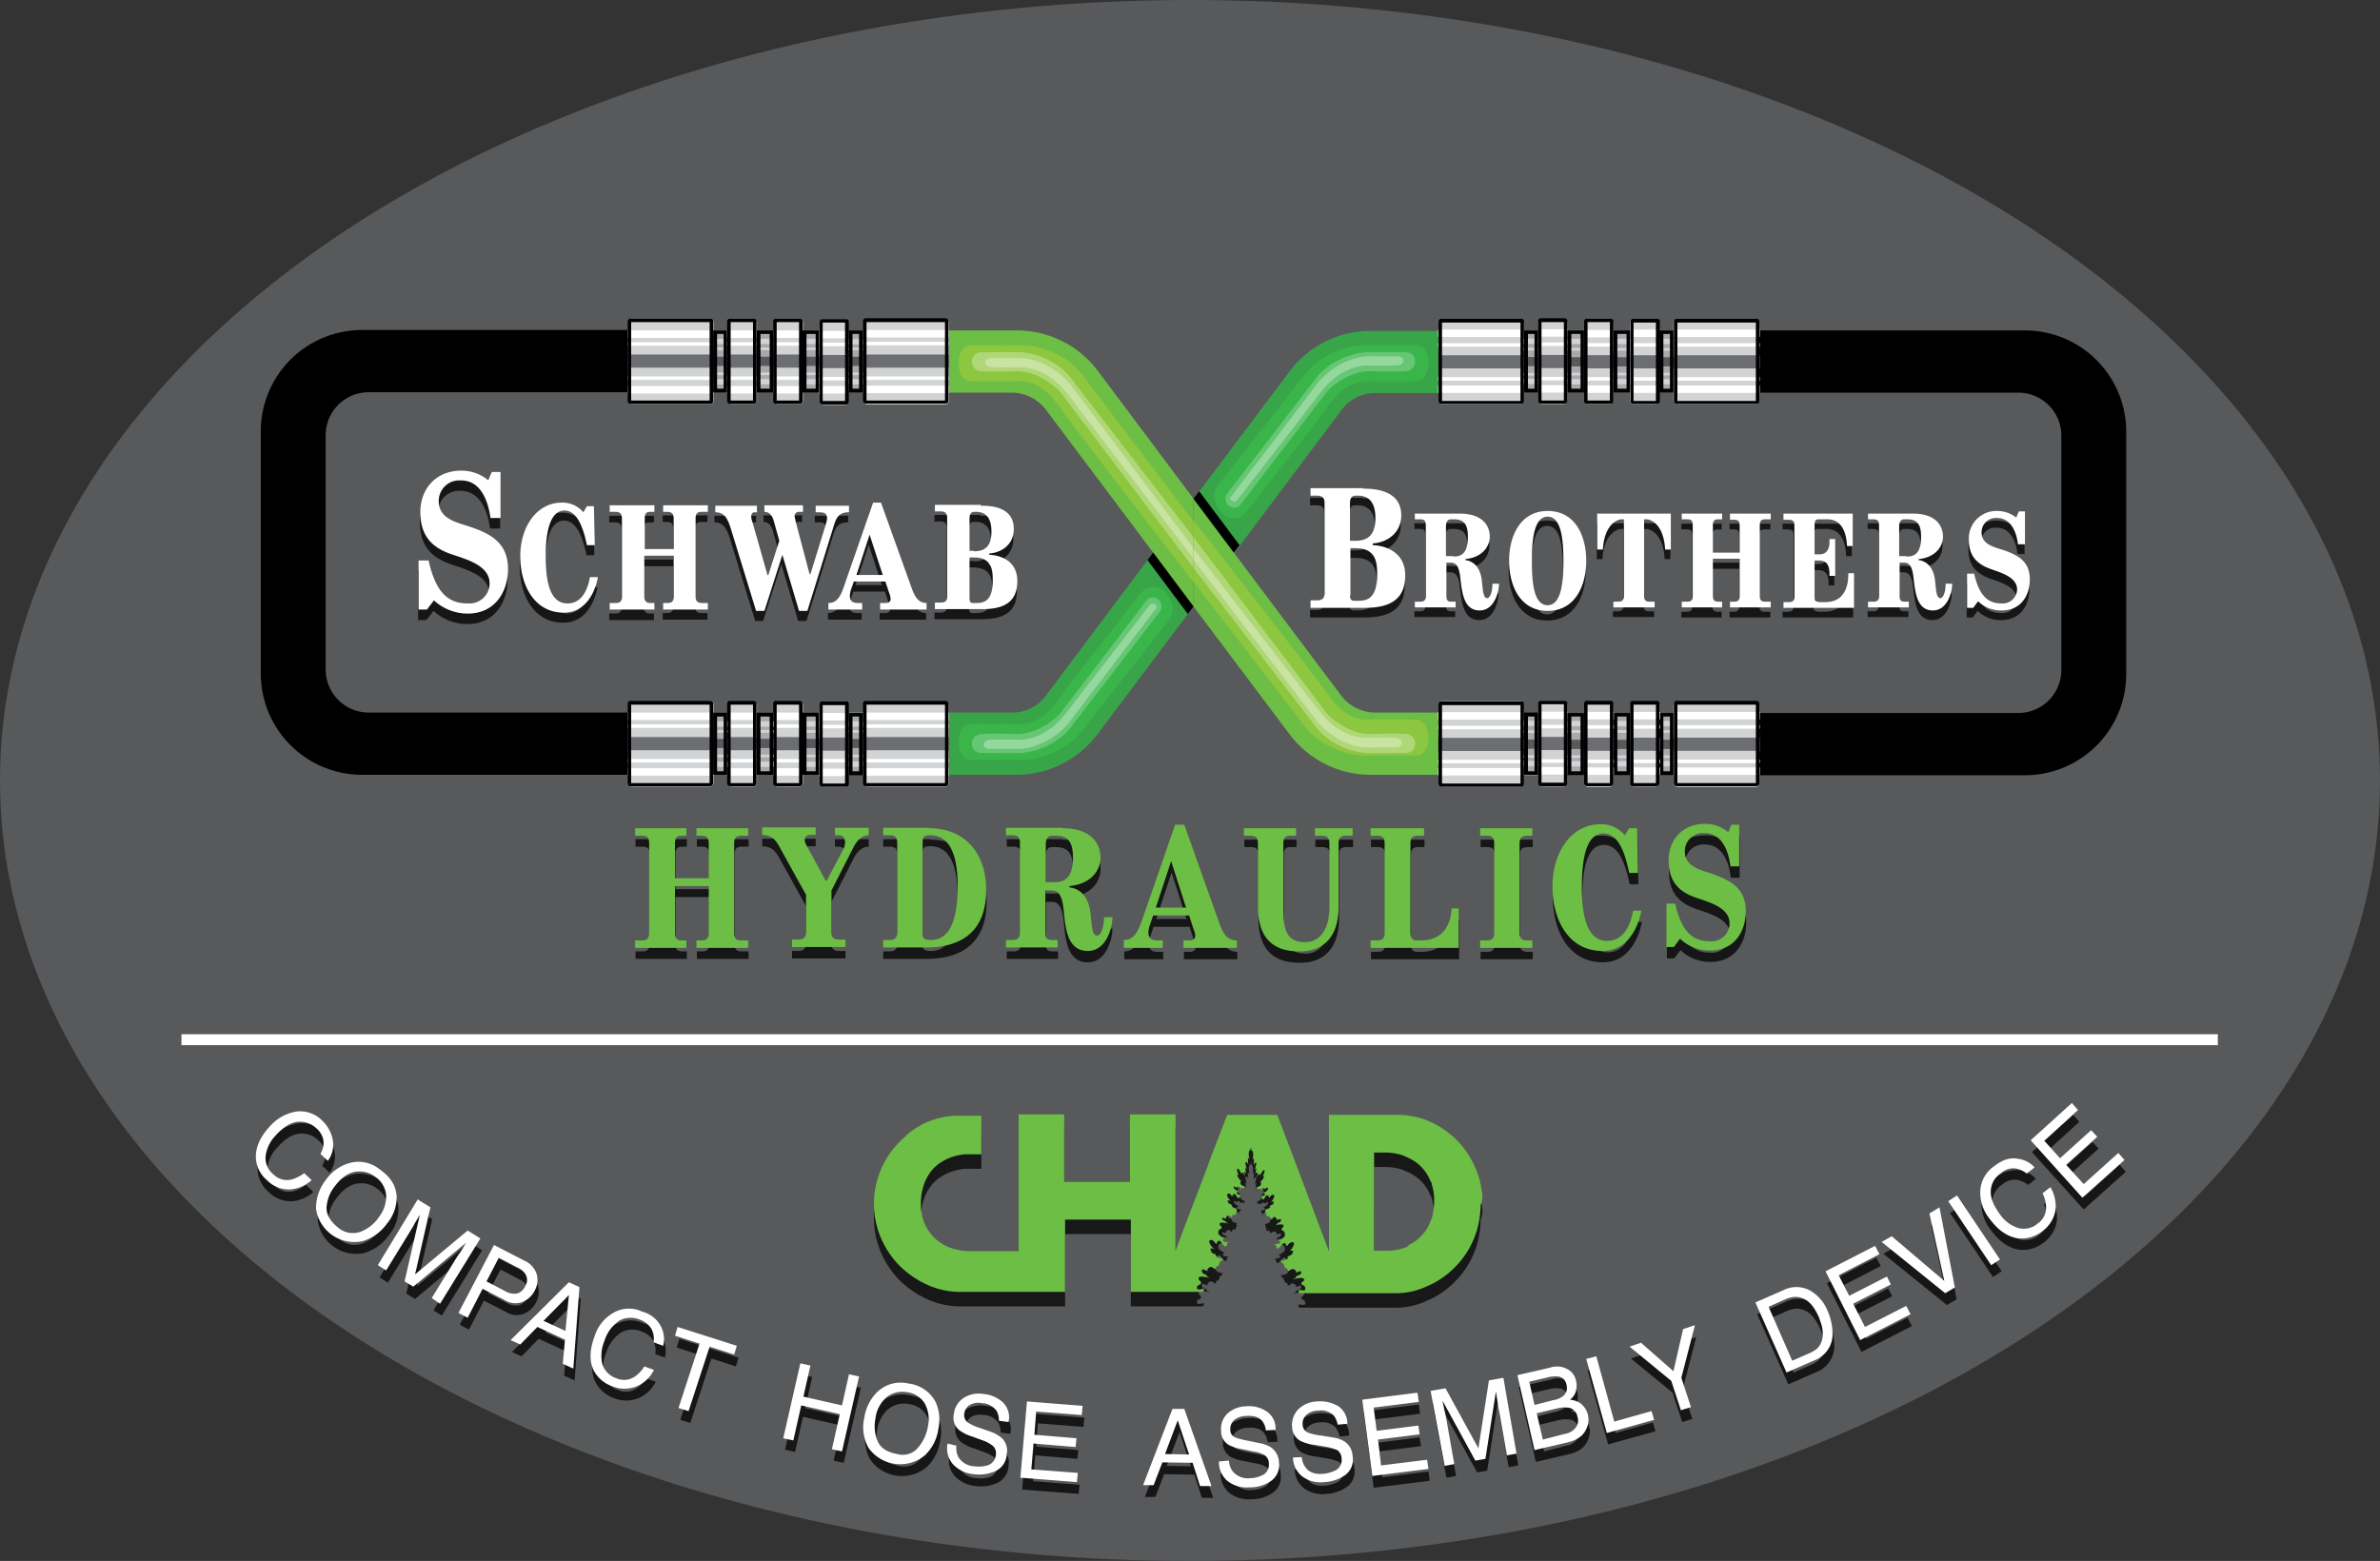 <svg id="Layer_1" data-name="Layer 1" xmlns="http://www.w3.org/2000/svg" viewBox="0 0 543 356.2">
  <rect x="0" y="0" width="543" height="356.2" fill="#333333" stroke="none"/>
  <defs>
    <style>
      .cls-1{fill:#58595b}.cls-2{opacity:.75}.cls-3{fill:#fff}.cls-5{fill:#6cbe45}.cls-6{fill:none;stroke:#000;stroke-miterlimit:10}.cls-7{fill:#38a549}.cls-8{fill:#d1d3d4}.cls-9{fill:#a7a9ac}.cls-10{fill:#8dc63f}.cls-11{opacity:.3}.cls-12{fill:#39b54a}.cls-13{opacity:.23}.cls-14{fill:#6d6e71}.cls-15{opacity:.12}.cls-16{opacity:.31}.cls-17{opacity:.14}
    </style>
  </defs>
  <ellipse class="cls-1" cx="271.5" cy="178.1" rx="271.5" ry="178.1"/>
  <g class="cls-2">
    <path d="M76.4 263.3a6.25 6.25 0 01-1.2 4.3l-1.7-1.6a4.76 4.76 0 00.7-3 4.68 4.68 0 00-1.7-2.9 5.38 5.38 0 00-4.3-1.4c-1.6.2-3.2 1.2-4.9 3.1a8.32 8.32 0 00-2.3 4.7 4.81 4.81 0 001.8 4.2 4.35 4.35 0 004.3 1.1 8.74 8.74 0 002.7-1.4l1.7 1.6a8.43 8.43 0 01-4.6 2.1 7 7 0 01-5.6-2.1 7.09 7.09 0 01-2.5-4.8c-.2-2.4.8-4.9 3.1-7.4a10.33 10.33 0 015.8-3.4 7 7 0 016.3 2.1 7.88 7.88 0 012.4 4.8zM90.9 276.1a9.37 9.37 0 01-2.2 5.8 10.48 10.48 0 01-5.5 4 8.82 8.82 0 01-10.7-7.4 10.41 10.41 0 012.2-6.5 9.88 9.88 0 015.1-3.8 7.63 7.63 0 017.3 1.4c2.6 1.8 3.8 4 3.8 6.5zm-8.3 7.7a8.88 8.88 0 004.2-3.3 7.76 7.76 0 001.7-5 5.6 5.6 0 00-2.4-4.2 5.84 5.84 0 00-4.7-1.2c-1.7.3-3.2 1.4-4.7 3.4a8.67 8.67 0 00-1.8 4.8c0 1.7.9 3.1 2.6 4.5a5.21 5.21 0 005.1 1zM95.7 276.4l2.9 1.8-3.5 15.3 12-10 2.9 1.8-9.2 14.9-1.9-1.2 5.4-8.8c.2-.3.5-.8 1-1.5s.9-1.4 1.4-2.3l-12 10-2-1.2 3.5-15.2-.3.5c-.2.4-.6.9-1 1.7s-.8 1.3-1 1.7l-5.4 8.8-1.9-1.2zM113 286.8l7 3.6a5.06 5.06 0 012.7 2.9 5 5 0 01-.4 3.9 5.46 5.46 0 01-2.8 2.6 4.65 4.65 0 01-4.2-.5l-4.9-2.5-3.4 6.6-2.1-1.1zm7.1 6.4a4 4 0 00-1.7-1.3l-4.2-2.2-2.8 5.4 4.2 2.2a4.31 4.31 0 002.6.6 2.75 2.75 0 002-1.7 2.69 2.69 0 00-.1-3zM130.1 295.3l2.4 1.1-1.4 18.6-2.4-1.1.5-5.5-6.3-2.9-3.9 4-2.2-1zm-.7 11l.8-8.2-5.8 5.9zM151.2 305.4a6.24 6.24 0 01.5 4.4l-2.2-.8a4.68 4.68 0 00-.5-3.1 5 5 0 00-2.7-2.1 5.41 5.41 0 00-4.5.2 8.57 8.57 0 00-3.5 4.7 8.7 8.7 0 00-.5 5.2 5 5 0 003.2 3.3 4.33 4.33 0 004.4-.5 7.22 7.22 0 002-2.2l2.2.8a7.85 7.85 0 01-3.6 3.6 7.34 7.34 0 01-6 .1 7.51 7.51 0 01-4.1-3.5c-1.1-2.2-1-4.8.2-8a9.27 9.27 0 014.2-5.2 7 7 0 016.6-.3 6.39 6.39 0 014.3 3.4zM168.5 309.8l-.6 2-5.6-1.8-4.8 14.7-2.3-.7 4.8-14.7-5.6-1.8.6-2zM183 313.7l2.3.5-1.6 7.1 8.8 2 1.6-7.1 2.3.5-3.9 17.1-2.3-.5 1.8-8-8.8-2-1.8 8-2.3-.5zM213.8 322.5a9.69 9.69 0 01.7 6.2 10.22 10.22 0 01-3.1 6.1 8.83 8.83 0 01-12.9-1.8 9.64 9.64 0 01-.9-6.8 10.28 10.28 0 012.8-5.7 7.66 7.66 0 017.2-2.1c2.9.5 5 1.8 6.2 4.1zm-4 10.6a9.74 9.74 0 002.3-4.9 7.44 7.44 0 00-.7-5.2 5.44 5.44 0 00-4-2.6 5.88 5.88 0 00-4.7 1.1 7.78 7.78 0 00-2.6 5.1 8.63 8.63 0 00.6 5.1c.7 1.5 2.2 2.4 4.4 2.8a4.72 4.72 0 004.7-1.4zM218.6 332.6a4.89 4.89 0 00.4 2.5 4.48 4.48 0 003.8 2.2 6.38 6.38 0 002.4-.1 2.76 2.76 0 002.4-2.4 2.34 2.34 0 00-.6-2.1 8.61 8.61 0 00-2.6-1.4l-2.2-.8a9.1 9.1 0 01-3-1.5 3.68 3.68 0 01-1.2-3.5 5.19 5.19 0 012.1-3.7 6.39 6.39 0 014.7-1 7.39 7.39 0 014.4 1.9 4.78 4.78 0 011.3 4.5l-2.2-.3a4.47 4.47 0 00-.5-2.2 4.17 4.17 0 00-3.3-1.8 4 4 0 00-3 .5 2.71 2.71 0 00-1.1 1.9 2.08 2.08 0 00.8 2 11.82 11.82 0 002.9 1.3l2.3.8a8.23 8.23 0 012.5 1.4 4 4 0 011.2 3.7 4.51 4.51 0 01-2.6 3.9 8.92 8.92 0 01-4.9.7 7.3 7.3 0 01-4.8-2.3 5.4 5.4 0 01-1.2-4.7zM234.7 322.5l12.7 1-.2 2.1-10.4-.8-.4 5.3 9.6.8-.2 2-9.6-.8-.5 5.9 10.6.8-.2 2.1-12.9-1zM267.9 324.2h2.7l6.2 17.6h-2.6l-1.7-5.3-6.9-.1-2 5.2h-2.4zm3.8 10.4l-2.6-7.8-2.9 7.7zM280.8 336a4.29 4.29 0 00.8 2.4 4.5 4.5 0 004.1 1.6 5.56 5.56 0 002.3-.5 2.63 2.63 0 001.9-2.7 2.39 2.39 0 00-.9-2 7 7 0 00-2.8-.9l-2.3-.5a10 10 0 01-3.2-1 3.61 3.61 0 01-1.7-3.2 4.85 4.85 0 011.4-3.9 6.55 6.55 0 014.4-1.7 7.08 7.08 0 014.6 1.2 4.56 4.56 0 012 4.2l-2.2.1a4 4 0 00-.8-2.1q-1-1.35-3.6-1.2a4.54 4.54 0 00-2.9 1 2.78 2.78 0 00-.8 2.1 1.8 1.8 0 001.1 1.8 18 18 0 003.1.8l2.4.5a6.94 6.94 0 012.7 1 4.34 4.34 0 011.8 3.5 4.4 4.4 0 01-1.9 4.2 8.25 8.25 0 01-4.8 1.4 7.08 7.08 0 01-5.1-1.5 5.65 5.65 0 01-1.9-4.4zM297.4 335.2a4.33 4.33 0 00.9 2.4c.8 1.1 2.2 1.6 4.1 1.4a7.75 7.75 0 002.3-.6 2.66 2.66 0 001.8-2.8 2.44 2.44 0 00-1-2 10.66 10.66 0 00-2.8-.8l-2.3-.4a9.51 9.51 0 01-3.3-.9 3.7 3.7 0 01-1.9-3.1 5.13 5.13 0 011.3-4 6.45 6.45 0 014.4-1.9 8.16 8.16 0 014.7 1 4.72 4.72 0 012.2 4.1l-2.2.2a5.12 5.12 0 00-.9-2.1 4.16 4.16 0 00-3.6-1.1 4 4 0 00-2.8 1.1 2.7 2.7 0 00-.7 2.1 2 2 0 001.2 1.8 13 13 0 003.2.7l2.4.4a7.06 7.06 0 012.7.9 4.23 4.23 0 011.9 3.4 4.36 4.36 0 01-1.7 4.3 9.11 9.11 0 01-4.7 1.6 7 7 0 01-5.1-1.3 5.6 5.6 0 01-2.1-4.3zM311.1 322.1l12.6-1.6.3 2.1-10.3 1.3.7 5.3 9.5-1.2.3 2-9.5 1.2.7 5.9 10.5-1.3.3 2.1-12.8 1.6zM326.8 320.1l3.4-.6 7.5 13.7 2.4-15.5 3.3-.6 3 17.3-2.2.4-1.8-10.2a13 13 0 01-.3-1.8c-.1-.8-.3-1.7-.4-2.6l-2.4 15.4-2.3.4-7.5-13.7.1.5c.1.4.2 1.1.4 1.9s.3 1.5.4 1.9l1.8 10.2-2.2.4zM346.5 316.5l7.4-1.7a4.91 4.91 0 014.7.8 3.8 3.8 0 011.3 2.3 4.7 4.7 0 01-.3 2.9 4.23 4.23 0 01-1.1 1.3 5.16 5.16 0 012.2.7 4.69 4.69 0 011.5 6c-.7 1.6-2.2 2.6-4.5 3.1l-7.3 1.7zm8.2 5.7a5 5 0 002.2-.9 2.44 2.44 0 00.8-2.6 2.22 2.22 0 00-1.9-1.9 7.2 7.2 0 00-2.4.2l-4.2 1 1.2 5.3zm2.6 7.7a3.77 3.77 0 002.8-1.9 2.74 2.74 0 00.1-2 2.45 2.45 0 00-2.3-2.1 6.87 6.87 0 00-2.4.2l-4.6 1.1 1.4 6zM362.2 312.7l2.3-.6 4.1 14.9 8.5-2.4.6 2-10.8 3zM372.1 310l2.6-.9 7.4 6.5 2.2-9.6 2.7-.9-3.1 12 2.2 6.7-2.3.7-2.2-6.7zM400.9 299.9l6.4-2.8a6.56 6.56 0 016.1.1 9.45 9.45 0 014 4.7 13.3 13.3 0 011.1 5 6.37 6.37 0 01-4.1 6.2l-6.4 2.8zm12.2 11.6a8.47 8.47 0 001.7-1 4.33 4.33 0 001.3-2.5 7.46 7.46 0 00-.2-2.9c-.2-.7-.4-1.2-.6-1.8-.9-2-1.9-3.4-3.2-4.1s-2.7-.8-4.5 0l-3.8 1.7 5.4 12.3zM416.8 292.8l11.3-5.8 1 1.9-9.3 4.8 2.4 4.7 8.6-4.4.9 1.8-8.6 4.4 2.7 5.3 9.4-4.8 1 1.9-11.5 5.9zM432 284.8l12 10.2-3.4-15.4 2.3-1.4 3.5 18.3-2.2 1.3-14.5-11.7zM444.9 276.8l2-1.3 9.8 14.6-2 1.3zM460.5 267a6.16 6.16 0 014 2l-1.8 1.4a5.34 5.34 0 00-2.8-1.2 4.45 4.45 0 00-3.2 1.2 5 5 0 00-2.2 3.9q-.15 2.4 2.1 5.4a7.91 7.91 0 004.1 3.1 4.82 4.82 0 004.5-1 4.36 4.36 0 001.9-4 7.07 7.07 0 00-.8-2.9l1.8-1.4a8.71 8.71 0 011.2 4.9 7.42 7.42 0 01-3.1 5.2 7.66 7.66 0 01-5.2 1.6c-2.4-.2-4.7-1.7-6.7-4.4a9.51 9.51 0 01-2.2-6.3 7.24 7.24 0 013.2-5.8 7.52 7.52 0 015.2-1.7zM463.6 262.9l9.4-8.5 1.4 1.6-7.7 7 3.6 4 7.1-6.4 1.4 1.5-7.1 6.4 4 4.4 7.9-7.1 1.4 1.6-9.6 8.6z"/>
  </g>
  <path class="cls-3" d="M76 260.6a6.25 6.25 0 01-1.2 4.3l-1.7-1.6a4.76 4.76 0 00.7-3 4.68 4.68 0 00-1.7-2.9 5.38 5.38 0 00-4.3-1.4c-1.6.2-3.2 1.2-4.9 3.1a8.32 8.32 0 00-2.3 4.7 4.81 4.81 0 001.8 4.2 4.35 4.35 0 004.3 1.1 8.74 8.74 0 002.7-1.4l1.7 1.6a8.43 8.43 0 01-4.6 2.1 7 7 0 01-5.6-2.1 7.09 7.09 0 01-2.5-4.8c-.2-2.4.8-4.9 3.1-7.4a10.33 10.33 0 015.8-3.4 7 7 0 016.3 2.1 8.14 8.14 0 012.4 4.8zM90.5 273.4a9.37 9.37 0 01-2.2 5.8 10.48 10.48 0 01-5.5 4 8.82 8.82 0 01-10.7-7.4 10.41 10.41 0 012.2-6.5 9.88 9.88 0 015.1-3.8 7.63 7.63 0 017.3 1.4c2.6 1.8 3.8 4 3.8 6.5zm-8.3 7.7a8.88 8.88 0 004.2-3.3 7.76 7.76 0 001.7-5 5.6 5.6 0 00-2.4-4.2 5.84 5.84 0 00-4.7-1.2c-1.7.3-3.2 1.4-4.7 3.4a8.67 8.67 0 00-1.8 4.8c0 1.7.9 3.1 2.6 4.5a5.21 5.21 0 005.1 1zM95.3 273.7l2.9 1.8-3.5 15.3 12-10 2.9 1.8-9.2 14.9-1.9-1.3 5.4-8.8c.2-.3.5-.8 1-1.5s.9-1.4 1.4-2.3l-12 10-2-1.2 3.5-15.2-.3.5c-.2.4-.6.9-1 1.7s-.8 1.3-1 1.7l-5.4 8.8-1.9-1.2zM112.7 284.1l7 3.6a5.06 5.06 0 012.7 2.9 5 5 0 01-.4 3.9 5.46 5.46 0 01-2.8 2.6 4.65 4.65 0 01-4.2-.5l-4.9-2.5-3.4 6.6-2.1-1.1zm7 6.4a4 4 0 00-1.7-1.3l-4.2-2.2-2.8 5.4 4.2 2.2a4.31 4.31 0 002.6.6 2.75 2.75 0 002-1.7 2.52 2.52 0 00-.1-3zM129.8 292.6l2.4 1.1-1.4 18.6-2.4-1.1.5-5.5-6.3-2.9-3.9 4-2.2-1zm-.8 11.1l.8-8.2-5.8 5.9zM150.8 302.7a6.24 6.24 0 01.5 4.4l-2.2-.8a4.68 4.68 0 00-.5-3.1 5 5 0 00-2.7-2.1 5.41 5.41 0 00-4.5.2 8.57 8.57 0 00-3.5 4.7 8.7 8.7 0 00-.5 5.2 5 5 0 003.2 3.3 4.33 4.33 0 004.4-.5 7.22 7.22 0 002-2.2l2.2.8a7.85 7.85 0 01-3.6 3.6 7.34 7.34 0 01-6 .1 7.51 7.51 0 01-4.1-3.5c-1.1-2.2-1-4.8.2-8a9.27 9.27 0 014.2-5.2 7 7 0 016.6-.3 6.67 6.67 0 014.3 3.4zM168.1 307.1l-.6 2-5.6-1.8-4.8 14.7-2.3-.7 4.8-14.7-5.6-1.8.6-2zM182.6 311.1l2.3.5-1.6 7.1 8.8 2 1.6-7.1 2.3.5-3.9 17.1-2.3-.5 1.8-8-8.8-2-1.8 8-2.3-.5zM213.4 319.8a9.69 9.69 0 01.7 6.2 10.22 10.22 0 01-3.1 6.1 8.83 8.83 0 01-12.9-1.8 9.64 9.64 0 01-.9-6.8 10.28 10.28 0 012.8-5.7 7.66 7.66 0 017.2-2.1 8.07 8.07 0 016.2 4.1zm-4 10.6a9.74 9.74 0 002.3-4.9 7.44 7.44 0 00-.7-5.2 5.44 5.44 0 00-4-2.6 5.88 5.88 0 00-4.7 1.1 7.78 7.78 0 00-2.6 5.1 8.63 8.63 0 00.6 5.1c.7 1.5 2.2 2.4 4.4 2.8a4.52 4.52 0 004.7-1.4zM218.2 329.9a4.89 4.89 0 00.4 2.5 4.48 4.48 0 003.8 2.2 6.38 6.38 0 002.4-.1 2.76 2.76 0 002.4-2.4 2.34 2.34 0 00-.6-2.1 8.61 8.61 0 00-2.6-1.4l-2.2-.8a9.1 9.1 0 01-3-1.5 3.68 3.68 0 01-1.2-3.5 5.19 5.19 0 012.1-3.7 6.39 6.39 0 014.7-1 7.39 7.39 0 014.4 1.9 4.78 4.78 0 011.3 4.5l-2.2-.3a4.47 4.47 0 00-.5-2.2 4.17 4.17 0 00-3.3-1.8 4 4 0 00-3 .5 2.71 2.71 0 00-1.1 1.9 2.08 2.08 0 00.8 2 11.82 11.82 0 002.9 1.3l2.3.8a8.23 8.23 0 012.5 1.4 4 4 0 011.2 3.7 4.51 4.51 0 01-2.6 3.9 8.92 8.92 0 01-4.9.7 7.3 7.3 0 01-4.8-2.3 5.4 5.4 0 01-1.2-4.7zM234.3 319.8l12.7 1-.2 2.1-10.4-.8-.4 5.3 9.6.8-.2 2-9.6-.8-.5 5.9 10.6.8-.2 2.1-12.9-1zM267.5 321.5h2.7l6.2 17.6h-2.6l-1.7-5.3-6.9-.1-2 5.2h-2.4zm3.8 10.4l-2.6-7.8-2.9 7.7zM280.4 333.3a4.29 4.29 0 00.8 2.4 4.5 4.5 0 004.1 1.6 5.56 5.56 0 002.3-.5 2.63 2.63 0 001.9-2.7 2.39 2.39 0 00-.9-2 7 7 0 00-2.8-.9l-2.3-.5a10 10 0 01-3.2-1 3.61 3.61 0 01-1.7-3.2 4.85 4.85 0 011.4-3.9 6.55 6.55 0 014.4-1.7 7.08 7.08 0 014.6 1.2 4.56 4.56 0 012 4.2l-2.2.1a4 4 0 00-.8-2.1q-1-1.35-3.6-1.2a4.54 4.54 0 00-2.9 1 2.78 2.78 0 00-.8 2.1 1.8 1.8 0 001.1 1.8 18 18 0 003.1.8l2.4.5a6.94 6.94 0 012.7 1 4.34 4.34 0 011.8 3.5 4.4 4.4 0 01-1.9 4.2 8.25 8.25 0 01-4.8 1.4 7.08 7.08 0 01-5.1-1.5 5.65 5.65 0 01-1.9-4.4zM297 332.5a4.33 4.33 0 00.9 2.4c.8 1.1 2.2 1.6 4.1 1.4a7.75 7.75 0 002.3-.6 2.66 2.66 0 001.8-2.8 2.44 2.44 0 00-1-2 10.66 10.66 0 00-2.8-.8l-2.3-.4a9.51 9.51 0 01-3.3-.9 3.7 3.7 0 01-1.9-3.1 5.13 5.13 0 011.3-4 6.45 6.45 0 014.4-1.9 8.16 8.16 0 014.7 1 4.72 4.72 0 012.2 4.1l-2.2.2a5.12 5.12 0 00-.9-2.1 4.16 4.16 0 00-3.6-1.1 4 4 0 00-2.8 1.1 2.7 2.7 0 00-.7 2.1 2 2 0 001.2 1.8 13 13 0 003.2.7l2.4.4a7.06 7.06 0 012.7.9 4.23 4.23 0 011.9 3.4 4.36 4.36 0 01-1.7 4.3 9.11 9.11 0 01-4.7 1.6 7 7 0 01-5.1-1.3 5.6 5.6 0 01-2.1-4.3zM310.8 319.4l12.6-1.6.3 2.1-10.3 1.3.7 5.3 9.5-1.2.3 2-9.5 1.2.7 5.9 10.5-1.3.3 2.1-12.8 1.6zM326.4 317.4l3.4-.6 7.5 13.7 2.4-15.5 3.3-.6 3 17.3-2.2.4-1.8-10.2a13 13 0 01-.3-1.8c-.1-.8-.3-1.7-.4-2.6l-2.4 15.4-2.3.4-7.5-13.7.1.5c.1.4.2 1.1.4 1.9s.3 1.5.4 1.9l1.8 10.2-2.2.4zM346.2 313.8l7.4-1.7a4.91 4.91 0 014.7.8 3.8 3.8 0 011.3 2.3 4.7 4.7 0 01-.3 2.9 4.23 4.23 0 01-1.1 1.3 5.16 5.16 0 012.2.7 4.69 4.69 0 011.5 6c-.7 1.6-2.2 2.6-4.5 3.1l-7.3 1.7zm8.2 5.7a5 5 0 002.2-.9 2.44 2.44 0 00.8-2.6 2.22 2.22 0 00-1.9-1.9 7.2 7.2 0 00-2.4.2l-4.2 1 1.2 5.3zm2.6 7.7a3.77 3.77 0 002.8-1.9 2.74 2.74 0 00.1-2 2.45 2.45 0 00-2.3-2.1 6.87 6.87 0 00-2.4.2l-4.6 1.1 1.4 6zM361.9 310.1l2.3-.6 4.1 14.9 8.5-2.4.6 2-10.8 3zM371.8 307.3l2.6-.9 7.4 6.5 2.2-9.6 2.7-.9-3.1 12 2.2 6.7-2.3.7-2.2-6.7zM400.5 297.2l6.4-2.8a6.56 6.56 0 016.1.1 9.45 9.45 0 014 4.7 13.3 13.3 0 011.1 5 6.37 6.37 0 01-4.1 6.2l-6.4 2.8zm12.3 11.6a8.47 8.47 0 001.7-1 4.33 4.33 0 001.3-2.5 7.46 7.46 0 00-.2-2.9c-.2-.7-.4-1.2-.6-1.8-.9-2-1.9-3.4-3.2-4.1s-2.7-.8-4.5 0l-3.8 1.7 5.4 12.3zM416.5 290.1l11.3-5.8 1 1.9-9.3 4.8 2.4 4.7 8.6-4.4.9 1.8-8.6 4.4 2.7 5.3 9.4-4.8 1 1.9-11.5 5.9zM431.6 282.1l12 10.2-3.4-15.4 2.3-1.4 3.5 18.3-2.2 1.3-14.5-11.7zM444.5 274.1l2-1.3 9.8 14.6-2 1.3zM460.2 264.4a6.16 6.16 0 014 2l-1.8 1.4a5.34 5.34 0 00-2.8-1.2 4.45 4.45 0 00-3.2 1.2 5 5 0 00-2.2 3.9q-.15 2.4 2.1 5.4a7.91 7.91 0 004.1 3.1 4.82 4.82 0 004.5-1 4.36 4.36 0 001.9-4 7.07 7.07 0 00-.8-2.9l1.8-1.4a8.71 8.71 0 011.2 4.9 7.42 7.42 0 01-3.1 5.2 7.66 7.66 0 01-5.2 1.6c-2.4-.2-4.7-1.7-6.7-4.4a9.51 9.51 0 01-2.2-6.3 7.24 7.24 0 013.2-5.8c1.8-1.4 3.5-2 5.2-1.7zM463.3 260.2l9.4-8.5 1.4 1.6-7.7 7 3.6 4 7.1-6.4 1.4 1.5-7.1 6.4 4 4.4 7.9-7.1 1.4 1.6-9.6 8.6z"/>
  <path d="M338.2 276.6v-.6a1.7 1.7 0 00-.1-.7 19.78 19.78 0 00-1.4-5.3c0-.1-.1-.1-.1-.2a20.3 20.3 0 00-4.1-6.2l-.3-.3a17.38 17.38 0 00-1.5-1.3 19.91 19.91 0 00-3.9-2.5c-.2-.1-.3-.2-.5-.2a14.68 14.68 0 00-4.2-1.3 16.55 16.55 0 00-3.2-.3h-15.7v31.1l-.1-.2-2.1-5.6-3.9-10.3-4-10.6-1.7-4.4H280l-1.7 4.4-.4 1.1-.1.2-1.4 3.6-.3.9-.1.2-.5 1.4-1.8 4.7-.7 1.9-1.9 4.9-2.4 6.4-.5 1.4v-31.2h-10.4V273h-15v-15.4h-10.4v31.2h-10.9a14.19 14.19 0 01-4.8-.8 11.11 11.11 0 01-3.6-2.3 11.81 11.81 0 01-2.3-3.5c-.1-.3-.2-.7-.3-1a17 17 0 01-.4-2.2v-1.2a13.3 13.3 0 01.8-4.5 10.43 10.43 0 012.2-3.5c.3-.3.7-.6 1-.9.2-.1.3-.2.5-.3a10.34 10.34 0 012.1-1.1 12.8 12.8 0 013.5-.8h3.7v-8.8h-5a18 18 0 00-7.7 1.6 5.39 5.39 0 00-1.3.7 13.79 13.79 0 00-2.8 1.9.22.22 0 00-.2.2l-.3.3a19.2 19.2 0 00-1.5 1.4 19.76 19.76 0 00-4.2 6.4 19.44 19.44 0 00-1.5 7.6 19.81 19.81 0 001.5 7.6 20.89 20.89 0 004.2 6.4 21.62 21.62 0 006.3 4.4 18.08 18.08 0 007.7 1.7H243v-16.5h15v16.5h16.5c0-.1.1-.2.1-.3.3-.6 0-.4-.6-.3s-1 .1-.9-.5.8-.4.9-.9-.4-.5-.5-.9c-.4-1.1 2.2-.3 2.6-.3-.3-.1-1.1-.4-.8-.7-.6-.1-1.1-.4-1.1-.9a.37.37 0 01.1-.3c.4-.1.7.2 1.1.3h.2l-.1-.1c-.2-.3.4-.7.7-.8a.6.6 0 01.4.1c.3.1.5.4.8.4 0-.3 0-.7.4-.7h.2l.3-.9.1-.2h.4v-.1c-.1-.3.2-.5.5-.5a3 3 0 01-1.3-.2c-.2-.1-1.1-.7-.4-.7-.7-.2-1.4-.3-1.4-1.4.3-.1.5.1.8.1l-.5-.5a2.18 2.18 0 01-.5-.8c0-.1 0-.1-.1-.2-.1-.8.7-.6 1.1-.2.1.1.3.5.5.5s.2-.4.3-.5c.5-.5.9.3 1.2.7.2.2.4.5.7.4s.1-.5.3-.7.1-.1.2-.1l.1-.1c-.3-.1-1.3 0-1.3-.5s.5-.4.7-.3c-.3-.1-2.1-.9-1.7-1.6v-.2c.1-.5.6-.3.7-.7s-.3-.4-.4-.7c-.3-.9 1.7-.3 2-.3-.2-.1-.8-.3-.6-.5-.2-.1-.4-.1-.5-.2s-.2-.1-.3-.2a.3.3 0 010-.4c.3 0 .6.2.9.2-.3-.3.2-.7.4-.7.4-.1.6.4.9.4 0-.3.1-.6.3-.6a.52.52 0 01.4.2l.4-1.1c-.1-.1-.1-.1-.1-.2a.32.32 0 01.3-.3 1.49 1.49 0 01-.9-.2c-.2-.1-.8-.5-.3-.6a.31.31 0 01-.2-.1c-.5-.2-.9-.3-.9-1 .2 0 .4.1.6.1-.2-.3-.7-.8-.7-1.2v-.2a.35.35 0 01.1-.2.66.66 0 01.7.2c.1.1.2.4.3.4s.1-.3.2-.4c.4-.4.7.2.9.5.1.1.3.4.5.3s.1-.4.3-.5l.1-.1.1-.1c-.2-.1-1 0-1-.4s.3-.3.5-.3c-.3-.2-1.6-.8-1.1-1.3.2.1.4.3.6.4-.1-.3.3-.4.5-.3s.3.4.5.5c.1-.2.2-.4.3-.3s.2.2.3.4l.2-.6c-.1 0-.2-.1-.3-.2-.4-.1-.7-.3-.7-.6h.2c-.2-.1-.4-.2 0-.5a2.9 2.9 0 01-.8-1 .6.6 0 01-.1-.4h.3a2.19 2.19 0 01-.3-.8c-.1-.3-.1-.6.1-.6s.3.2.4.4a2.26 2.26 0 01.4.9c0-.3 0-.5.3-.4s.3.4.4.7c0-.1 0-.2.1-.2s-.1-.3-.1-.4c0-.7.4 0 .6.2-.1-.1-.1-.3-.2-.4a2 2 0 01-.1-1.1c.1 0 .2.3.3.5 0-.4-.5-1.2-.3-1.6s.5.2.6.5c0-.5-.2-1.2 0-1.6.1.1.2.3.3.4a5.9 5.9 0 01-.2-1.4c0-.3.2-1 .4-.7 0-.2.1-.5.1-.7.1.1.1.4.1.8.2-.3.4.4.4.7a3.18 3.18 0 01-.2 1.4c.1-.1.2-.3.3-.4.2.4 0 1.2 0 1.6.1-.3.5-.8.6-.5s-.3 1.2-.3 1.6a2.19 2.19 0 01.3-.5v.4a4.51 4.51 0 01-.3 1.1c.1-.2.5-.8.6-.2v.1a.9.9 0 01-.1.5v.3c.1-.2.2-.7.4-.8s.3.2.3.4a2.85 2.85 0 01.4-.8c.2-.3.3-.5.5-.5a.19.19 0 01.1.3 2.82 2.82 0 01-.4 1.1h.3a2.07 2.07 0 01-.9 1.3c.4.2.3.4 0 .5h.2c0 .3-.3.5-.7.6-.1.1-.2.1-.2.2l.2.6c.1-.1.1-.3.3-.3a.27.27 0 01.3.3c.2-.1.3-.5.5-.5s.6.1.5.3c.2-.1.3-.4.6-.4.5.5-.8 1.2-1.1 1.3.2 0 .5 0 .5.3s-.8.3-1 .4a.1.1 0 00.1.1.1.1 0 01.1.1c.2.2 0 .4.2.5s.4-.2.5-.3c.2-.3.5-.9.9-.5.1.1.1.4.2.4s.2-.3.3-.4c.3-.3.9-.5.8.2a3.46 3.46 0 01-.7 1.2c.2 0 .4-.2.6-.1 0 .4-.1.6-.3.7s-.5.2-.7.3c.5.1 0 .4-.2.6h-.1a.35.35 0 00-.2.1 1.27 1.27 0 01-.6.1.1.1 0 01.1.1.44.44 0 01.1.5l.4 1.1c.1-.1.3-.3.4-.2s.3.3.3.5v.1c.1 0 .2-.1.3-.1a1.49 1.49 0 01.7-.3c.1 0 .2.1.3.2s.3.4.2.5c.3 0 .6-.3.9-.2.2.5-.2.8-.8.9.2.2-.4.5-.6.5.3 0 2.3-.6 2 .3-.1.3-.5.3-.4.7.1.2.3.2.5.4s.2.2.2.3v.3c.4.7-1.3 1.5-1.7 1.6.2-.1.7-.1.7.3s-1 .3-1.3.5l.1.1c.1 0 .1.1.2.1.2.2 0 .6.3.7s.5-.3.7-.4c.3-.4.7-1.1 1.2-.7.1.1.1.5.3.5s.3-.4.5-.5c.4-.4 1.3-.6 1.1.2a3.31 3.31 0 01-1 1.5 1.13 1.13 0 01.8-.1c0 1-.7 1.1-1.4 1.4.7.1-.1.6-.4.7a3 3 0 01-1.3.2c.4.1.7.3.5.6h.4l.4 1.1h.2c.3 0 .4.4.4.7.4 0 .7-.6 1.2-.5.3 0 1 .5.6.8.4 0 .8-.4 1.2-.3.3.6-.3.9-1.1 1.1.3.3-.5.6-.8.7.4 0 3-.8 2.6.3a.1.1 0 01-.1.1c-.2.2-.6.4-.5.7s.8.2.9.9-.4.6-.9.5h-.4c-.3 0-.4 0-.2.4a.37.37 0 01.1.3h21.7a16.71 16.71 0 007.7-1.7 15.09 15.09 0 002.8-1.5 19.27 19.27 0 003.5-2.9 19.76 19.76 0 004.2-6.4 7.6 7.6 0 00.4-1.1 5 5 0 00.4-1.3 20.8 20.8 0 00.7-5v-.2a4.29 4.29 0 00.4-1.7zm-17.4 11.3a12.1 12.1 0 01-4.8.8h-2.5v-22.4h2.8a13.52 13.52 0 012.9.4 5.78 5.78 0 011.4.5 11.73 11.73 0 011.1.5 11 11 0 012.1 1.4l.4.4a10.15 10.15 0 011.9 2.7 3 3 0 00.4.8 1.85 1.85 0 01.2.7 12.82 12.82 0 01.5 2.7v1.1a7.57 7.57 0 01-.1 1.5 14.35 14.35 0 01-.4 2.2c-.1.2-.2.5-.3.7a9.07 9.07 0 01-2.2 3.5 9.51 9.51 0 01-2.8 2 1.47 1.47 0 01-.6.5z" opacity=".73"/>
  <path class="cls-5" d="M338.2 273.3v-.6a1.7 1.7 0 00-.1-.7 19.78 19.78 0 00-1.4-5.3c0-.1-.1-.1-.1-.2a20.3 20.3 0 00-4.1-6.2l-.3-.3a17.38 17.38 0 00-1.5-1.3 19.91 19.91 0 00-3.9-2.5c-.2-.1-.3-.2-.5-.2a14.68 14.68 0 00-4.2-1.3 16.55 16.55 0 00-3.2-.3h-15.7v31.1l-.1-.2-2.1-5.6-3.9-10.3-4-10.6-1.7-4.4H280l-1.7 4.4-.4 1.1-.1.2-1.4 3.6-.3.9-.1.2-.5 1.4-1.8 4.7-.7 1.9-1.9 4.9-2.4 6.4-.5 1.4v-31.2h-10.4v15.4h-15v-15.4h-10.4v31.2h-10.9a14.19 14.19 0 01-4.8-.8 11.11 11.11 0 01-3.6-2.3 11.81 11.81 0 01-2.3-3.5c-.1-.3-.2-.7-.3-1a17 17 0 01-.4-2.2v-1.2a13.3 13.3 0 01.8-4.5 10.43 10.43 0 012.2-3.5c.3-.3.7-.6 1-.9.2-.1.3-.2.5-.3a10.34 10.34 0 012.1-1.1 12.8 12.8 0 013.5-.8h3.7v-8.8h-5a18 18 0 00-7.7 1.6 5.39 5.39 0 00-1.3.7 13.79 13.79 0 00-2.8 1.9.22.22 0 00-.2.2l-.3.3a19.2 19.2 0 00-1.5 1.4 19.76 19.76 0 00-4.2 6.4 19.44 19.44 0 00-1.5 7.6 19.81 19.81 0 001.5 7.6 20.89 20.89 0 004.2 6.4 21.62 21.62 0 006.3 4.4 18.08 18.08 0 007.7 1.7H243v-16.5h15v16.5h16.5c0-.1.1-.2.1-.3.3-.6 0-.4-.6-.3s-1 .1-.9-.5.8-.4.9-.9-.4-.5-.5-.9c-.4-1.1 2.2-.3 2.6-.3-.3-.1-1.1-.4-.8-.7-.6-.1-1.1-.4-1.1-.9a.37.37 0 01.1-.3c.4-.1.7.2 1.1.3h.2l-.1-.1c-.2-.3.4-.7.7-.8a.6.6 0 01.4.1c.3.1.5.4.8.4 0-.3 0-.7.4-.7h.2l.3-.9.1-.2h.4v-.1c-.1-.3.2-.5.5-.5a3 3 0 01-1.3-.2c-.2-.1-1.1-.7-.4-.7-.7-.2-1.4-.3-1.4-1.4.3-.1.5.1.8.1l-.5-.5a2.18 2.18 0 01-.5-.8c0-.1 0-.1-.1-.2-.1-.8.7-.6 1.1-.2.1.1.3.5.5.5s.2-.4.3-.5c.5-.5.9.3 1.2.7.2.2.4.5.7.4s.1-.5.3-.7.1-.1.2-.1l.1-.1c-.3-.1-1.3 0-1.3-.5s.5-.4.7-.3c-.3-.1-2.1-.9-1.7-1.6v-.2c.1-.5.6-.3.7-.7s-.3-.4-.4-.7c-.3-.9 1.7-.3 2-.3-.2-.1-.8-.3-.6-.5-.2-.1-.4-.1-.5-.2s-.2-.1-.3-.2a.3.3 0 010-.4c.3 0 .6.2.9.2-.3-.3.2-.7.4-.7.4-.1.6.4.9.4 0-.3.1-.6.3-.6a.52.52 0 01.4.2l.4-1.1c-.1-.1-.1-.1-.1-.2a.32.32 0 01.3-.3 1.49 1.49 0 01-.9-.2c-.2-.1-.8-.5-.3-.6a.31.31 0 01-.2-.1c-.5-.2-.9-.3-.9-1 .2 0 .4.1.6.1-.2-.3-.7-.8-.7-1.2v-.2a.35.35 0 01.1-.2.66.66 0 01.7.2c.1.1.2.4.3.4s.1-.3.2-.4c.4-.4.7.2.9.5.1.1.3.4.5.3s.1-.4.3-.5l.1-.1.1-.1c-.2-.1-1 0-1-.4s.3-.3.5-.3c-.3-.2-1.6-.8-1.1-1.3.2.1.4.3.6.4-.1-.3.3-.4.5-.3s.3.4.5.5c.1-.2.2-.4.3-.3s.2.2.3.4l.2-.6c-.1 0-.2-.1-.3-.2-.4-.1-.7-.3-.7-.6h.2c-.2-.1-.4-.2 0-.5a2.9 2.9 0 01-.8-1 .6.6 0 01-.1-.4h.3a2.19 2.19 0 01-.3-.8c-.1-.3-.1-.6.1-.6s.3.2.4.4a2.26 2.26 0 01.4.9c0-.3 0-.5.3-.4s.3.4.4.7c0-.1 0-.2.1-.2s-.1-.3-.1-.4c0-.7.4 0 .6.2-.1-.1-.1-.3-.2-.4a2 2 0 01-.1-1.1c.1 0 .2.3.3.5 0-.4-.5-1.2-.3-1.6s.5.2.6.5c0-.5-.2-1.2 0-1.6.1.1.2.3.3.4a5.9 5.9 0 01-.2-1.4c0-.3.2-1 .4-.7 0-.2.1-.5.1-.7.1.1.1.4.1.8.2-.3.4.4.4.7a3.18 3.18 0 01-.2 1.4c.1-.1.2-.3.3-.4.2.4 0 1.2 0 1.6.1-.3.5-.8.6-.5s-.3 1.2-.3 1.6a2.19 2.19 0 01.3-.5v.4a4.51 4.51 0 01-.3 1.1c.1-.2.5-.8.6-.2v.1a.9.9 0 01-.1.5v.3c.1-.2.2-.7.4-.8s.3.2.3.4a2.85 2.85 0 01.4-.8c.2-.3.3-.5.5-.5a.19.19 0 01.1.3 2.82 2.82 0 01-.4 1.1h.3a2.07 2.07 0 01-.9 1.3c.4.2.3.4 0 .5h.2c0 .3-.3.5-.7.6-.1.1-.2.1-.2.2l.2.6c.1-.1.1-.3.3-.3a.27.27 0 01.3.3c.2-.1.3-.5.5-.5s.6.1.5.3c.2-.1.3-.4.6-.4.5.5-.8 1.2-1.1 1.3.2 0 .5 0 .5.3s-.8.3-1 .4a.1.1 0 00.1.1.1.1 0 01.1.1c.2.2 0 .4.2.5s.4-.2.5-.3c.2-.3.5-.9.9-.5.1.1.1.4.2.4s.2-.3.3-.4c.3-.3.9-.5.8.2a3.46 3.46 0 01-.7 1.2c.2 0 .4-.2.6-.1 0 .4-.1.6-.3.7s-.5.2-.7.3c.5.1 0 .4-.2.6h-.1a.35.35 0 00-.2.1 1.27 1.27 0 01-.6.1.1.1 0 01.1.1.44.44 0 01.1.5l.4 1.1c.1-.1.3-.3.4-.2s.3.3.3.5v.1c.1 0 .2-.1.3-.1a1.49 1.49 0 01.7-.3c.1 0 .2.1.3.2s.3.4.2.5c.3 0 .6-.3.9-.2.2.5-.2.8-.8.9.2.2-.4.5-.6.5.3 0 2.3-.6 2 .3-.1.3-.5.3-.4.7.1.2.3.2.5.4s.2.2.2.3v.3c.4.7-1.3 1.5-1.7 1.6.2-.1.7-.1.7.3s-1 .3-1.3.5l.1.1c.1 0 .1.1.2.1.2.2 0 .6.3.7s.5-.3.7-.4c.3-.4.7-1.1 1.2-.7.1.1.1.5.3.5s.3-.4.5-.5c.4-.4 1.3-.6 1.1.2a3.31 3.31 0 01-1 1.5 1.13 1.13 0 01.8-.1c0 1-.7 1.1-1.4 1.4.7.1-.1.6-.4.7a3 3 0 01-1.3.2c.4.1.7.3.5.6h.4l.4 1.1h.2c.3 0 .4.4.4.7.4 0 .7-.6 1.2-.5.3 0 1 .5.6.8.4 0 .8-.4 1.2-.3.3.6-.3.9-1.1 1.1.3.3-.5.6-.8.7.4 0 3-.8 2.6.3a.1.1 0 01-.1.1c-.2.2-.6.4-.5.7s.8.2.9.9-.4.6-.9.5h-.4c-.3 0-.4 0-.2.4a.37.37 0 01.1.3h21.7a16.71 16.71 0 007.7-1.7 15.09 15.09 0 002.8-1.5 19.27 19.27 0 003.5-2.9 19.76 19.76 0 004.2-6.4 7.6 7.6 0 00.4-1.1 5 5 0 00.4-1.3 20.8 20.8 0 00.7-5v-.2a4.29 4.29 0 00.4-1.7zm-17.4 11.3a12.1 12.1 0 01-4.8.8h-2.5V263h2.8a13.52 13.52 0 012.9.4 5.78 5.78 0 011.4.5 11.73 11.73 0 011.1.5 11 11 0 012.1 1.4l.4.4a10.15 10.15 0 011.9 2.7 3 3 0 00.4.8 1.85 1.85 0 01.2.7 12.82 12.82 0 01.5 2.7v1.1a7.57 7.57 0 01-.1 1.5 14.35 14.35 0 01-.4 2.2c-.1.2-.2.5-.3.7a9.07 9.07 0 01-2.2 3.5 9.51 9.51 0 01-2.8 2c-.1.3-.4.4-.6.5z"/>
  <path class="cls-3" d="M41.4 236H506v2.5H41.4z"/>
  <path class="cls-5" d="M272.3 113.8v24.6l-5.3-7-3.9-5.3-8.1-10.8-16.3-21.7a9.8 9.8 0 00-7.9-4h-14.3V75.4H232a23.1 23.1 0 0118.6 9.4z"/>
  <path class="cls-7" d="M267 131.4l5.3 7-21.8 29a23.1 23.1 0 01-18.6 9.4h-15.4v-14.2h14.4a9.48 9.48 0 007.9-4.1l16.2-21.6 8.1-10.8z"/>
  <path class="cls-8" d="M216.5 162.6v16a.9.9 0 01-.9.9h-17.7a.9.9 0 01-.9-.9v-17.8a.9.9 0 01.9-.9h17.6a.9.9 0 01.9.9v1.8zM216.5 73.6v17.8a.9.9 0 01-.9.9h-17.7a.9.9 0 01-.9-.9V73.6a.9.9 0 01.9-.9h17.6a1 1 0 011 .9z"/>
  <path class="cls-9" d="M193.7 162.6h3.2v14.2h-3.2zM193.7 75.4h3.2v14.2h-3.2z"/>
  <path class="cls-8" d="M193.7 162.6v16a.9.9 0 01-.9.9h-4.9a.9.9 0 01-.9-.9v-17.7a.9.9 0 01.9-.9h4.9a.9.9 0 01.9.9zM193.7 75.4v16.1a.9.9 0 01-.9.9h-4.9a.9.9 0 01-.9-.9V73.7a.9.9 0 01.9-.9h4.9a.9.9 0 01.9.9z"/>
  <path class="cls-9" d="M183.2 162.6h3.8v14.2h-3.8zM183.2 75.4h3.8v14.2h-3.8z"/>
  <path class="cls-8" d="M183.2 162.6v16a.9.9 0 01-.9.9h-4.9a.9.9 0 01-.9-.9v-17.8a.9.9 0 01.9-.9h4.9a.9.9 0 01.9.9zM183.2 73.6v17.8a.9.9 0 01-.9.9h-4.9a.9.9 0 01-.9-.9V73.6a.9.9 0 01.9-.9h4.9a.9.9 0 01.9.9z"/>
  <path class="cls-9" d="M172.7 162.6h3.8v14.2h-3.8zM172.7 75.4h3.8v14.2h-3.8z"/>
  <path class="cls-8" d="M172.7 162.6v16a.9.9 0 01-.9.9h-4.9a.9.9 0 01-.9-.9v-17.8a.9.9 0 01.9-.9h4.9a.9.9 0 01.9.9zM172.7 73.6v17.8a.9.9 0 01-.9.9h-4.9a.9.9 0 01-.9-.9V73.6a.9.9 0 01.9-.9h4.9a1 1 0 01.9.9z"/>
  <path class="cls-9" d="M162.8 162.6h3.2v14.2h-3.2zM162.8 75.4h3.2v14.2h-3.2z"/>
  <path class="cls-8" d="M162.8 162.6v16a.9.9 0 01-.9.9h-17.7a.9.9 0 01-.9-.9v-17.8a.9.9 0 01.9-.9h17.7a.9.9 0 01.9.9zM162.8 75.4v16a.9.9 0 01-.9.9h-17.7a.9.9 0 01-.9-.9V73.6a.9.9 0 01.9-.9h17.7a.9.9 0 01.9.9z"/>
  <path d="M143.2 162.6v14.2H82.6a23.11 23.11 0 01-23.1-23.1V98.4a23.11 23.11 0 0123.1-23.1h60.6v14.2H84.1a9.82 9.82 0 00-9.8 9.8v53.5a9.82 9.82 0 009.8 9.8z"/>
  <path class="cls-10" d="M272.3 119l-25.6-33.8c-3.8-4.8-10.3-6.4-13-6.4h-12.2c-3.7-.1-3.8 8.1 0 8.2s11.6 0 11.6 0c4.5.3 7.1 3.6 9.3 6.8s29.9 39.1 29.9 39.1V119z"/>
  <g class="cls-11">
    <path class="cls-3" d="M223.8 80.4c-2.7 0-2.8 4.1 0 4.3s8.3 0 8.3 0c4.2 0 8.5 3.1 9.9 4.9s30.3 40 30.3 40v-7l-28.4-36.9a16.83 16.83 0 00-10.7-5.3c-2.1-.1-9.4 0-9.4 0z"/>
  </g>
  <path class="cls-12" d="M266.6 136.2a4.35 4.35 0 01.1 5.3l-20 25.5c-3.8 4.8-10.3 6.4-13 6.4h-12.2c-3.7.1-3.8-8.1 0-8.2s11.6 0 11.6 0c4.5-.3 7.1-3.6 9.3-6.8 1.7-2.4 12.5-16.2 17.9-23.1a3.64 3.64 0 015.6-.1z"/>
  <g class="cls-13">
    <path class="cls-3" d="M223.8 171.8c-2.7 0-2.8-4.1 0-4.3s8.3 0 8.3 0c4.2 0 8.5-3.1 9.9-4.9 1.2-1.5 15.4-20.1 19.6-25.6a1.78 1.78 0 012.6-.2l.2.1a2.11 2.11 0 01.2 2.7l-20.7 26.9a16.83 16.83 0 01-10.7 5.3c-2.1.1-9.4 0-9.4 0z"/>
  </g>
  <path class="cls-3" d="M143.2 75.4h19.6v1.7h-19.6z"/>
  <path class="cls-14" d="M143.2 80.9h19.6v3h-19.6z"/>
  <path class="cls-3" d="M143.2 88.1h19.6v1.7h-19.6zM143.2 85.9h19.6v.8h-19.6zM143.2 78.1h19.6v.8h-19.6z"/>
  <path d="M161.9 73.5v17.9H144V73.5h17.9m.1-.8h-18.1a.68.68 0 00-.7.7v18.1a.68.68 0 00.7.7H162a.68.68 0 00.7-.7V73.4c.1-.4-.3-.7-.7-.7z"/>
  <path class="cls-3" d="M196.9 75.3h19.6V77h-19.6z"/>
  <path class="cls-14" d="M196.9 80.9h19.6v3h-19.6z"/>
  <path class="cls-3" d="M196.9 88h19.6v1.7h-19.6zM196.9 85.9h19.6v.8h-19.6zM196.9 78h19.6v.8h-19.6z"/>
  <path d="M215.6 73.5v17.9h-17.9V73.5h17.9m.1-.9h-18.1a.68.68 0 00-.7.7v18.1a.68.68 0 00.7.7h18.1a.68.68 0 00.7-.7V73.3a.75.75 0 00-.7-.7z"/>
  <path class="cls-3" d="M143.2 162.6h19.6v1.7h-19.6z"/>
  <path class="cls-14" d="M143.2 168.2h19.6v3h-19.6z"/>
  <path class="cls-3" d="M143.2 175.3h19.6v1.7h-19.6zM143.2 173.2h19.6v.8h-19.6zM143.2 165.3h19.6v.8h-19.6z"/>
  <path d="M161.9 160.8v17.9H144v-17.9h17.9m.1-.9h-18.1a.68.68 0 00-.7.7v18.1a.68.68 0 00.7.7H162a.68.68 0 00.7-.7v-18.1c.1-.3-.3-.7-.7-.7z"/>
  <path class="cls-3" d="M196.9 162.6h19.6v1.7h-19.6z"/>
  <path class="cls-14" d="M196.9 168.2h19.6v3h-19.6z"/>
  <path class="cls-3" d="M196.9 175.3h19.6v1.7h-19.6zM196.9 173.2h19.6v.8h-19.6zM196.9 165.3h19.6v.8h-19.6z"/>
  <path d="M215.6 160.8v17.9h-17.9v-17.9h17.9m.1-.9h-18.1a.68.68 0 00-.7.7v18.1a.68.68 0 00.7.7h18.1a.68.68 0 00.7-.7v-18.1a.75.75 0 00-.7-.7z"/>
  <path class="cls-3" d="M165.9 162.6h6.7v1.7h-6.7z"/>
  <path class="cls-14" d="M165.9 168.2h6.7v3h-6.7z"/>
  <path class="cls-3" d="M165.9 175.3h6.7v1.7h-6.7zM165.9 173.2h6.7v.8h-6.7zM165.9 165.3h6.7v.8h-6.7z"/>
  <path d="M171.8 160.8v17.9h-5.1v-17.9h5.1m.1-.9h-5.3a.68.68 0 00-.7.7v18.1a.68.68 0 00.7.7h5.3a.68.68 0 00.7-.7v-18.1c.1-.3-.3-.7-.7-.7z"/>
  <path class="cls-3" d="M176.4 162.6h6.7v1.7h-6.7z"/>
  <path class="cls-14" d="M176.4 168.2h6.7v3h-6.7z"/>
  <path class="cls-3" d="M176.4 175.3h6.7v1.7h-6.7zM176.4 173.2h6.7v.8h-6.7zM176.4 165.3h6.7v.8h-6.7z"/>
  <path d="M182.3 160.8v17.9h-5.1v-17.9h5.1m.1-.9h-5.3a.68.68 0 00-.7.7v18.1a.68.68 0 00.7.7h5.3a.68.68 0 00.7-.7v-18.1c.1-.3-.3-.7-.7-.7z"/>
  <path class="cls-3" d="M186.9 162.7h6.7v1.7h-6.7z"/>
  <path class="cls-14" d="M186.9 168.3h6.7v3h-6.7z"/>
  <path class="cls-3" d="M186.9 175.4h6.7v1.7h-6.7zM186.9 173.2h6.7v.8h-6.7zM186.9 165.4h6.7v.8h-6.7z"/>
  <path d="M192.8 160.9v17.9h-5.1v-17.9h5.1m.2-.9h-5.3a.68.68 0 00-.7.7v18.1a.68.68 0 00.7.7h5.3a.68.68 0 00.7-.7v-18.1a.68.68 0 00-.7-.7z"/>
  <path class="cls-3" d="M186.9 75.5h6.7v1.7h-6.7z"/>
  <path class="cls-14" d="M186.9 81h6.7v3h-6.7z"/>
  <path class="cls-3" d="M186.9 88.1h6.7v1.7h-6.7zM186.9 86h6.7v.8h-6.7zM186.9 78.2h6.7v.8h-6.7z"/>
  <path d="M192.8 73.6v17.9h-5.1V73.6h5.1m.2-.8h-5.3a.68.68 0 00-.7.7v18.1a.68.68 0 00.7.7h5.3a.68.68 0 00.7-.7V73.5a.68.68 0 00-.7-.7z"/>
  <path class="cls-8" d="M183.2 77.3h3.8v1.2h-3.8z"/>
  <path class="cls-1" d="M183.2 81.4h3.8v2.1h-3.8z"/>
  <path class="cls-8" d="M183.2 86.5h3.8v1.2h-3.8zM183.2 85h3.8v.6h-3.8zM183.2 79.3h3.8v.6h-3.8z"/>
  <path d="M186.1 76.2v12.5H184V76.2h2.1m.8-.8h-3.8v14.2h3.8V75.4z"/>
  <path class="cls-8" d="M172.7 77.3h3.8v1.2h-3.8z"/>
  <path class="cls-1" d="M172.7 81.4h3.8v2.1h-3.8z"/>
  <path class="cls-8" d="M172.7 86.5h3.8v1.2h-3.8zM172.7 85h3.8v.6h-3.8zM172.7 79.3h3.8v.6h-3.8z"/>
  <path d="M175.6 76.2v12.5h-2.1V76.2h2.1m.8-.8h-3.8v14.2h3.8V75.4z"/>
  <path class="cls-8" d="M162.8 77.3h3.2v1.2h-3.2z"/>
  <path class="cls-1" d="M162.8 81.4h3.2v2.1h-3.2z"/>
  <path class="cls-8" d="M162.8 86.5h3.2v1.2h-3.2zM162.8 85h3.2v.6h-3.2zM162.8 79.3h3.2v.6h-3.2z"/>
  <path d="M165.1 76.2v12.5h-1.5V76.2h1.5m.8-.8h-3.2v14.2h3.2V75.4z"/>
  <path class="cls-8" d="M193.7 77.4h3.2v1.2h-3.2z"/>
  <path class="cls-1" d="M193.7 81.4h3.2v2.1h-3.2z"/>
  <path class="cls-8" d="M193.7 86.5h3.2v1.2h-3.2zM193.7 85h3.2v.6h-3.2zM193.7 79.3h3.2v.6h-3.2z"/>
  <path d="M196 76.2v12.5h-1.5V76.2h1.5m.9-.8h-3.2v14.2h3.2V75.4z"/>
  <path class="cls-8" d="M183.2 164.6h3.8v1.2h-3.8z"/>
  <path class="cls-1" d="M183.2 168.6h3.8v2.1h-3.8z"/>
  <path class="cls-8" d="M183.2 173.8h3.8v1.2h-3.8zM183.2 172.2h3.8v.6h-3.8zM183.2 166.6h3.8v.6h-3.8z"/>
  <path d="M186.1 163.5V176H184v-12.5h2.1m.8-.9h-3.8v14.2h3.8v-14.2z"/>
  <path class="cls-8" d="M172.7 164.6h3.8v1.2h-3.8z"/>
  <path class="cls-1" d="M172.7 168.6h3.8v2.1h-3.8z"/>
  <path class="cls-8" d="M172.7 173.8h3.8v1.2h-3.8zM172.7 172.2h3.8v.6h-3.8zM172.7 166.6h3.8v.6h-3.8z"/>
  <path d="M175.6 163.5V176h-2.1v-12.5h2.1m.8-.9h-3.8v14.2h3.8v-14.2z"/>
  <path class="cls-8" d="M162.8 164.6h3.2v1.2h-3.2z"/>
  <path class="cls-1" d="M162.8 168.6h3.2v2.1h-3.2z"/>
  <path class="cls-8" d="M162.8 173.8h3.2v1.2h-3.2zM162.8 172.2h3.2v.6h-3.2zM162.8 166.6h3.2v.6h-3.2z"/>
  <path d="M165.1 163.5V176h-1.5v-12.5h1.5m.8-.9h-3.2v14.2h3.2v-14.2z"/>
  <path class="cls-8" d="M193.7 164.6h3.2v1.2h-3.2z"/>
  <path class="cls-1" d="M193.7 168.6h3.2v2.1h-3.2z"/>
  <path class="cls-8" d="M193.7 173.8h3.2v1.2h-3.2zM193.7 172.2h3.2v.6h-3.2zM193.7 166.6h3.2v.6h-3.2z"/>
  <path d="M196 163.5V176h-1.5v-12.5h1.5m.9-.8h-3.2v14.2h3.2v-14.2z"/>
  <path class="cls-3" d="M176.4 75.4h6.7v1.7h-6.7z"/>
  <path class="cls-14" d="M176.4 80.9h6.7v3h-6.7z"/>
  <path class="cls-3" d="M176.4 88.1h6.7v1.7h-6.7zM176.4 85.9h6.7v.8h-6.7zM176.4 78.1h6.7v.8h-6.7z"/>
  <path d="M182.3 73.5v17.9h-5.1V73.5h5.1m.1-.8h-5.3a.68.68 0 00-.7.7v18.1a.68.68 0 00.7.7h5.3a.68.68 0 00.7-.7V73.4c.1-.4-.3-.7-.7-.7z"/>
  <path class="cls-3" d="M165.9 75.4h6.7v1.7h-6.7z"/>
  <path class="cls-14" d="M165.9 80.9h6.7v3h-6.7z"/>
  <path class="cls-3" d="M165.9 88.1h6.7v1.7h-6.7zM165.9 85.9h6.7v.8h-6.7zM165.9 78.1h6.7v.8h-6.7z"/>
  <path d="M171.8 73.5v17.9h-5.1V73.5h5.1m.1-.8h-5.3a.68.68 0 00-.7.7v18.1a.68.68 0 00.7.7h5.3a.68.68 0 00.7-.7V73.4c.1-.4-.3-.7-.7-.7z"/>
  <g class="cls-16">
    <path class="cls-3" d="M226.2 81.7c-2 0-1.9 2 .1 2.1s7.2 0 7.2 0c3.2.4 6.7 1.7 10.3 6.4l28.6 37.4v-2.4l-28.3-37.6c-3.4-4-8.3-5.9-11.3-5.9z"/>
  </g>
  <g class="cls-16">
    <path class="cls-3" d="M225.9 170.9c-2 0-1.9-2 .1-2.1s7.2 0 7.2 0c3.2-.4 6.7-1.7 10.3-6.4 3.2-4.2 16.1-20.8 18.8-24.3a.93.93 0 011.2-.2l.1.1a.56.56 0 01.1.9L243.8 165c-3.4 4-8.3 5.9-11.3 5.9z"/>
  </g>
  <path d="M261.8 127.8l9.2 12.3 1.3-1.7-9.2-12.3-1.3 1.7z"/>
  <g class="cls-2">
    <path d="M114.1 109.9v10.7h-2.3c-.5-3.7-2.1-8.6-6.8-8.6a4.72 4.72 0 00-5 4.8c0 4.2 4.6 4.9 7.4 5.9 4.4 1.5 8.4 3.6 8.4 9.5 0 5.4-3.1 10.2-9.1 10.2a11.32 11.32 0 01-7.8-3l-1.6 2.1h-1.9v-11.3h2.3c1.9 8.9 5.8 9.8 9.1 9.8a4.57 4.57 0 004.8-4.6c0-3.5-3.9-5-7.1-6.1-3.5-1.1-8.7-2.7-8.7-10.1 0-5.6 3.8-9.5 9.3-9.5a9.5 9.5 0 016.2 2.2l.8-1.9h2zM136.3 134.1c-.7 3.6-2.9 8-7.8 8-6.7 0-9.9-6.3-9.9-12.8 0-7.1 4-12.3 9.4-12.3a6.18 6.18 0 015 2.2l.8-1.4h1.6l.2 8.9h-1.8c-1.2-6-3.1-7.9-5.1-7.9-2.5 0-4.3 2.8-4.3 10.5 0 6.6 1.3 10.7 5 10.7 3 0 4.5-2.7 5.1-6h1.8zM153.6 127.6v-7c0-1.2-.6-1.5-1.5-1.5h-.9v-1.5h10.2v1.5h-1.3c-.9 0-1.5.2-1.5 1.5v17.8c0 1.2.6 1.5 1.5 1.5h1.3v1.5h-10.2v-1.5h.9c.9 0 1.5-.2 1.5-1.5v-9.2h-6.7v9.3c0 1.2.6 1.5 1.4 1.5h.9v1.5H139V140h1.3c.9 0 1.5-.2 1.5-1.5v-17.8c0-1.2-.6-1.5-1.5-1.5H139v-1.5h10.2v1.5h-.9c-.9 0-1.4.2-1.4 1.5v7h6.7zM163 117.7h9.5v1.5h-.5c-.6 0-.8.4-.8.9a3.09 3.09 0 00.2 1.1l3.5 12.3h.2l2.5-7.8-1.2-4.3c-.3-1.2-.9-2.3-2.2-2.3v-1.5h8.8v1.5h-.9a.94.94 0 00-1 1c0 .3.2.8.2 1.1l3.2 12.1h.2l3.5-11.3a13.2 13.2 0 00.3-1.3c0-1.4-.8-1.5-1.9-1.5h-.7v-1.5h7.6v1.5c-2.3 0-2.9 1.1-3.6 3.5l-5.9 19h-1.9l-3.8-12.8h-.1l-4.1 12.8h-1.8l-5.8-18.9c-.8-2.5-1.6-3.6-3.5-3.6zM188.9 139.9c2.3 0 3-2.1 3.9-4.8l6.3-18.1h1.8l7 19.5c.7 1.9 1.5 3.4 3.4 3.4v1.5h-10.6v-1.5h1.3c.6 0 1.1-.3 1.1-.9a4.11 4.11 0 00-.3-1.3l-.9-2.7h-7.2l-.7 2a5.85 5.85 0 00-.2 1.3c0 1.6 1.3 1.6 2 1.6h.8v1.5h-7.7v-1.5zm12.3-6.4l-3-9.2-3 9.2zM223.7 117.7c2 0 7.5.1 7.5 5.3 0 3.5-2.7 5.4-5.6 5.6v.3c2.5.1 6.4 1.3 6.4 6 0 4.9-3.2 6.4-8 6.4h-10.8v-1.5h1.3c.9 0 1.5-.2 1.5-1.5v-17.8c0-1.2-.6-1.5-1.5-1.5h-1.3v-1.5h10.5zm-1.6 10.4c2.5 0 4-1.1 4-4.5 0-1.8-.4-4.5-3.5-4.5h-.4c-.4 0-1.1.1-1.1 1.5v7.4h1zm-1 10.8c0 1 .5 1 .8 1h.7c1.8 0 3.8-.4 3.8-5.2 0-2.3-.2-5.2-4.3-5.2h-1z"/>
  </g>
  <path class="cls-5" d="M272.3 138.4v-24.6l5.3 7 3.9 5.3 8.1 10.8 16.3 21.7a9.8 9.8 0 007.9 4h14.4v14.2h-15.5a23.1 23.1 0 01-18.6-9.4z"/>
  <path class="cls-7" d="M277.6 120.9l-5.3-7 21.8-29a23.1 23.1 0 0118.6-9.4h15.5v14.2h-14.4a9.48 9.48 0 00-7.9 4.1l-16.2 21.6-8.1 10.8z"/>
  <path class="cls-8" d="M328.2 91.4V73.6a.9.9 0 01.9-.9h17.7a.9.9 0 01.9.9v17.8a.9.9 0 01-.9.9h-17.7a.9.9 0 01-.9-.9zM328.2 178.6v-17.8a.9.9 0 01.9-.9h17.7a.9.9 0 01.9.9v17.8a.9.9 0 01-.9.9h-17.7a.9.9 0 01-.9-.9z"/>
  <path class="cls-9" d="M347.8 75.4h3.2v14.2h-3.2zM347.8 162.7h3.2v14.2h-3.2z"/>
  <path class="cls-8" d="M350.9 89.6v-16a.9.9 0 01.9-.9h4.9a.9.9 0 01.9.9v17.7a.9.9 0 01-.9.9h-4.9a.9.9 0 01-.9-.9zM350.9 176.9v-16.1a.9.9 0 01.9-.9h4.9a.9.9 0 01.9.9v17.8a.9.9 0 01-.9.9h-4.9a.9.9 0 01-.9-.9z"/>
  <path class="cls-9" d="M357.7 75.4h3.8v14.2h-3.8zM357.7 162.7h3.8v14.2h-3.8z"/>
  <path class="cls-8" d="M361.4 89.6v-16a.9.9 0 01.9-.9h4.9a.9.9 0 01.9.9v17.8a.9.9 0 01-.9.9h-4.9a.9.9 0 01-.9-.9zM361.4 176.9v-16a.9.9 0 01.9-.9h4.9a.9.9 0 01.9.9v17.8a.9.9 0 01-.9.9h-4.9a.9.9 0 01-.9-.9z"/>
  <path class="cls-9" d="M368.2 75.4h3.8v14.2h-3.8zM368.2 162.7h3.8v14.2h-3.8z"/>
  <path class="cls-8" d="M371.9 91.4V73.6a.9.9 0 01.9-.9h4.9a.9.9 0 01.9.9v17.8a.9.9 0 01-.9.9h-4.9a1 1 0 01-.9-.9zM371.9 178.6v-17.8a.9.9 0 01.9-.9h4.9a.9.9 0 01.9.9v17.8a.9.9 0 01-.9.9h-4.9a1 1 0 01-.9-.9z"/>
  <path class="cls-9" d="M378.7 75.4h3.2v14.2h-3.2zM378.7 162.7h3.2v14.2h-3.2z"/>
  <path class="cls-8" d="M381.8 91.4V73.6a.9.9 0 01.9-.9h17.8a.9.9 0 01.9.9v17.8a.9.9 0 01-.9.9h-17.7a1 1 0 01-1-.9zM381.8 176.9v-16a.9.9 0 01.9-.9h17.8a.9.9 0 01.9.9v17.8a.9.9 0 01-.9.9h-17.7a.9.9 0 01-.9-.9v-1.8z"/>
  <path d="M401.4 89.6V75.4H462a23.11 23.11 0 0123.1 23.1v55.3a23.11 23.11 0 01-23.1 23.1h-60.6v-14.2h59.1a9.82 9.82 0 009.8-9.8V99.4a9.82 9.82 0 00-9.8-9.8z"/>
  <path class="cls-10" d="M272.3 132.8l25.6 33.2c3.8 4.8 10.3 6.4 13 6.4h12.2c3.7.1 3.8-8.1 0-8.2s-11.6 0-11.6 0c-4.5-.3-7.1-3.6-9.3-6.8s-29.9-38.7-29.9-38.7v14.1z"/>
  <g class="cls-11">
    <path class="cls-3" d="M320.8 171.8c2.7 0 2.8-4.1 0-4.3s-8.3 0-8.3 0c-4.2 0-8.5-3.1-9.9-4.9s-30.3-40-30.3-40v7l28.4 36.9a16.83 16.83 0 0010.7 5.3c2.1.1 9.4 0 9.4 0z"/>
  </g>
  <path class="cls-12" d="M278 116a4.35 4.35 0 01-.1-5.3l20-25.5c3.8-4.8 10.3-6.4 13-6.4h12.2c3.7-.1 3.8 8.1 0 8.2s-11.6 0-11.6 0c-4.5.3-7.1 3.6-9.3 6.8-1.7 2.4-12.5 16.2-17.9 23.1a3.64 3.64 0 01-5.6.1z"/>
  <g class="cls-13">
    <path class="cls-3" d="M320.8 80.4c2.7 0 2.8 4.1 0 4.3s-8.3 0-8.3 0c-4.2 0-8.5 3.1-9.9 4.9-1.2 1.5-15.4 20.1-19.6 25.6a1.78 1.78 0 01-2.6.2l-.2-.1a2.11 2.11 0 01-.2-2.7l20.7-26.9a16.83 16.83 0 0110.7-5.3c2.1-.1 9.4 0 9.4 0z"/>
  </g>
  <path class="cls-3" d="M381.88 175.12h19.6v1.7h-19.6z"/>
  <path class="cls-14" d="M381.88 168.33h19.6v3h-19.6z"/>
  <path class="cls-3" d="M381.88 162.46h19.6v1.7h-19.6zM381.88 165.48h19.6v.8h-19.6zM381.88 173.33h19.6v.8h-19.6z"/>
  <path d="M400.6 160.8v17.9h-17.9v-17.9h17.9m.1-.9h-18.1a.68.68 0 00-.7.7v18.1a.68.68 0 00.7.7h18.1a.68.68 0 00.7-.7v-18.1a.75.75 0 00-.7-.7z"/>
  <path class="cls-3" d="M328.11 175.26h19.6v1.7h-19.6z"/>
  <path class="cls-14" d="M328.11 168.37h19.6v3h-19.6z"/>
  <path class="cls-3" d="M328.11 162.5h19.6v1.7h-19.6zM328.11 165.62h19.6v.8h-19.6zM328.11 173.37h19.6v.8h-19.6z"/>
  <path d="M346.9 160.9v17.9H329v-17.9h17.9m.1-.9h-18.1a.68.68 0 00-.7.7v18.1a.68.68 0 00.7.7H347a.68.68 0 00.7-.7v-18.1c.1-.4-.3-.7-.7-.7z"/>
  <path class="cls-3" d="M381.88 87.96h19.6v1.7h-19.6z"/>
  <path class="cls-14" d="M381.88 81.07h19.6v3h-19.6z"/>
  <path class="cls-3" d="M381.88 75.2h19.6v1.7h-19.6zM381.88 78.31h19.6v.8h-19.6zM381.88 86.07h19.6v.8h-19.6z"/>
  <path d="M400.6 73.6v17.9h-17.9V73.6h17.9m.1-.9h-18.1a.68.68 0 00-.7.7v18.1a.68.68 0 00.7.7h18.1a.68.68 0 00.7-.7V73.4a.68.68 0 00-.7-.7z"/>
  <path class="cls-3" d="M328.11 87.96h19.6v1.7h-19.6z"/>
  <path class="cls-14" d="M328.11 81.07h19.6v3h-19.6z"/>
  <path class="cls-3" d="M328.11 75.2h19.6v1.7h-19.6zM328.11 78.31h19.6v.8h-19.6zM328.11 86.07h19.6v.8h-19.6z"/>
  <path d="M346.9 73.6v17.9H329V73.6h17.9m.1-.9h-18.1a.68.68 0 00-.7.7v18.1a.68.68 0 00.7.7H347a.68.68 0 00.7-.7V73.4c.1-.4-.3-.7-.7-.7z"/>
  <path class="cls-3" d="M372.03 87.96h6.7v1.7h-6.7z"/>
  <path class="cls-14" d="M372.03 81.07h6.7v3h-6.7z"/>
  <path class="cls-3" d="M372.03 75.2h6.7v1.7h-6.7zM372.03 78.31h6.7v.8h-6.7zM372.03 86.07h6.7v.8h-6.7z"/>
  <path d="M377.8 73.6v17.9h-5.1V73.6h5.1m.2-.9h-5.3a.68.68 0 00-.7.7v18.1a.68.68 0 00.7.7h5.3a.68.68 0 00.7-.7V73.4a.68.68 0 00-.7-.7z"/>
  <path class="cls-3" d="M361.5 87.94h6.7v1.7h-6.7z"/>
  <path class="cls-14" d="M361.5 81.05h6.7v3h-6.7z"/>
  <path class="cls-3" d="M361.5 75.28h6.7v1.7h-6.7zM361.5 78.29h6.7v.8h-6.7zM361.5 86.05h6.7v.8h-6.7z"/>
  <path d="M367.3 73.5v17.9h-5.1V73.5h5.1m.1-.8h-5.3a.68.68 0 00-.7.7v18.1a.68.68 0 00.7.7h5.3a.68.68 0 00.7-.7V73.4c.1-.4-.3-.7-.7-.7z"/>
  <path class="cls-3" d="M350.98 87.89h6.7v1.7h-6.7z"/>
  <path class="cls-14" d="M350.98 81h6.7v3h-6.7z"/>
  <path class="cls-3" d="M350.98 75.13h6.7v1.7h-6.7zM350.98 78.15h6.7v.8h-6.7zM350.98 86h6.7v.8h-6.7z"/>
  <path d="M356.8 73.5v17.9h-5.1V73.5h5.1m.1-.9h-5.3a.68.68 0 00-.7.7v18.1a.68.68 0 00.7.7h5.3a.68.68 0 00.7-.7V73.3c.1-.3-.3-.7-.7-.7z"/>
  <path class="cls-3" d="M350.98 175.05h6.7v1.7h-6.7z"/>
  <path class="cls-14" d="M350.98 168.16h6.7v3h-6.7z"/>
  <path class="cls-3" d="M350.98 162.39h6.7v1.7h-6.7zM350.98 165.41h6.7v.8h-6.7zM350.98 173.26h6.7v.8h-6.7z"/>
  <path d="M356.8 160.7v17.9h-5.1v-17.9h5.1m.1-.8h-5.3a.68.68 0 00-.7.7v18.1a.68.68 0 00.7.7h5.3a.68.68 0 00.7-.7v-18.1c.1-.4-.3-.7-.7-.7z"/>
  <path class="cls-8" d="M357.59 173.69h3.8v1.2h-3.8z"/>
  <path class="cls-1" d="M357.59 168.81h3.8v2.1h-3.8z"/>
  <path class="cls-8" d="M357.59 164.51h3.8v1.2h-3.8zM357.59 166.62h3.8v.6h-3.8zM357.59 172.37h3.8v.6h-3.8z"/>
  <path d="M360.6 163.5V176h-2.1v-12.5h2.1m.8-.8h-3.8v14.2h3.8v-14.2z"/>
  <path class="cls-8" d="M368.12 173.69h3.8v1.2h-3.8z"/>
  <path class="cls-1" d="M368.12 168.81h3.8v2.1h-3.8z"/>
  <path class="cls-8" d="M368.12 164.51h3.8v1.2h-3.8zM368.12 166.62h3.8v.6h-3.8zM368.12 172.37h3.8v.6h-3.8z"/>
  <path d="M371.1 163.5V176H369v-12.5h2.1m.8-.8h-3.8v14.2h3.8v-14.2z"/>
  <path class="cls-8" d="M378.63 173.69h3.2v1.2h-3.2z"/>
  <path class="cls-1" d="M378.63 168.81h3.2v2.1h-3.2z"/>
  <path class="cls-8" d="M378.63 164.51h3.2v1.2h-3.2zM378.63 166.62h3.2v.6h-3.2zM378.63 172.37h3.2v.6h-3.2z"/>
  <path d="M381 163.5V176h-1.5v-12.5h1.5m.8-.8h-3.2v14.2h3.2v-14.2z"/>
  <path class="cls-8" d="M347.66 173.64h3.2v1.2h-3.2z"/>
  <path class="cls-1" d="M347.66 168.76h3.2v2.1h-3.2z"/>
  <path class="cls-8" d="M347.66 164.46h3.2v1.2h-3.2zM347.66 166.67h3.2v.6h-3.2zM347.66 172.32h3.2v.6h-3.2z"/>
  <path d="M350.1 163.5V176h-1.5v-12.5h1.5m.8-.9h-3.2v14.2h3.2v-14.2z"/>
  <path class="cls-8" d="M357.59 86.49h3.8v1.2h-3.8z"/>
  <path class="cls-1" d="M357.59 81.51h3.8v2.1h-3.8z"/>
  <path class="cls-8" d="M357.59 77.31h3.8v1.2h-3.8zM357.59 79.42h3.8v.6h-3.8zM357.59 85.06h3.8v.6h-3.8z"/>
  <path d="M360.6 76.2v12.5h-2.1V76.2h2.1m.8-.8h-3.8v14.2h3.8V75.4z"/>
  <path class="cls-8" d="M368.12 86.49h3.8v1.2h-3.8z"/>
  <path class="cls-1" d="M368.12 81.51h3.8v2.1h-3.8z"/>
  <path class="cls-8" d="M368.12 77.31h3.8v1.2h-3.8zM368.12 79.42h3.8v.6h-3.8zM368.12 85.06h3.8v.6h-3.8z"/>
  <path d="M371.1 76.2v12.5H369V76.2h2.1m.8-.8h-3.8v14.2h3.8V75.4z"/>
  <path class="cls-8" d="M378.63 86.49h3.2v1.2h-3.2z"/>
  <path class="cls-1" d="M378.63 81.51h3.2v2.1h-3.2z"/>
  <path class="cls-8" d="M378.63 77.31h3.2v1.2h-3.2zM378.63 79.42h3.2v.6h-3.2zM378.63 85.06h3.2v.6h-3.2z"/>
  <path d="M381 76.2v12.5h-1.5V76.2h1.5m.8-.8h-3.2v14.2h3.2V75.4z"/>
  <path class="cls-8" d="M347.66 86.44h3.2v1.2h-3.2z"/>
  <path class="cls-1" d="M347.66 81.46h3.2v2.1h-3.2z"/>
  <path class="cls-8" d="M347.66 77.26h3.2v1.2h-3.2zM347.66 79.37h3.2v.6h-3.2zM347.66 85.11h3.2v.6h-3.2z"/>
  <path d="M350.1 76.2v12.5h-1.5V76.2h1.5m.8-.8h-3.2v14.2h3.2V75.4z"/>
  <path class="cls-3" d="M361.5 175.12h6.7v1.7h-6.7z"/>
  <path class="cls-14" d="M361.5 168.33h6.7v3h-6.7z"/>
  <path class="cls-3" d="M361.5 162.46h6.7v1.7h-6.7zM361.5 165.48h6.7v.8h-6.7zM361.5 173.33h6.7v.8h-6.7z"/>
  <path d="M367.3 160.8v17.9h-5.1v-17.9h5.1m.1-.9h-5.3a.68.68 0 00-.7.7v18.1a.68.68 0 00.7.7h5.3a.68.68 0 00.7-.7v-18.1c.1-.3-.3-.7-.7-.7z"/>
  <path class="cls-3" d="M372.03 175.12h6.7v1.7h-6.7z"/>
  <path class="cls-14" d="M372.03 168.33h6.7v3h-6.7z"/>
  <path class="cls-3" d="M372.03 162.46h6.7v1.7h-6.7zM372.03 165.48h6.7v.8h-6.7zM372.03 173.33h6.7v.8h-6.7z"/>
  <path d="M377.8 160.8v17.9h-5.1v-17.9h5.1m.1-.9h-5.3a.68.68 0 00-.7.7v18.1a.68.68 0 00.7.7h5.3a.68.68 0 00.7-.7v-18.1c.1-.3-.2-.7-.7-.7z"/>
  <g class="cls-16">
    <path class="cls-3" d="M318.4 170.5c2 0 1.9-2-.1-2.1s-7.2 0-7.2 0c-3.2-.4-6.7-1.7-10.3-6.4s-28.5-36.8-28.5-36.8v2.5l28.3 37c3.4 4 8.3 5.9 11.3 5.9 1.8-.1 6.5-.1 6.5-.1z"/>
  </g>
  <g class="cls-16">
    <path class="cls-3" d="M318.7 81.3c2 0 1.9 2-.1 2.1s-7.2 0-7.2 0c-3.2.4-6.7 1.7-10.3 6.4-3.2 4.2-16.1 20.8-18.8 24.3a.93.93 0 01-1.2.2l-.1-.1a.56.56 0 01-.1-.9l19.9-26.1c3.4-4 8.3-5.9 11.3-5.9z"/>
  </g>
  <path d="M282.8 124.4l-9.2-12.3-1.3 1.7 9.2 12.3 1.3-1.7z"/>
  <g class="cls-2">
    <path d="M161.8 202.9v-8c0-1.4-.7-1.7-1.7-1.7H159v-1.7h11.8v1.7h-1.5c-1 0-1.7.3-1.7 1.7v20.5c0 1.4.6 1.7 1.7 1.7h1.5v1.7H159v-1.7h1.1c1 0 1.7-.3 1.7-1.7v-10.7h-7.7v10.7c0 1.4.6 1.7 1.6 1.7h1v1.7H145v-1.7h1.5c1 0 1.7-.3 1.7-1.7v-20.5c0-1.4-.6-1.7-1.7-1.7H145v-1.7h11.7v1.7h-1c-1 0-1.6.3-1.6 1.7v8zM192.4 196.4a3.71 3.71 0 00.4-1.5c0-.8-.2-1.7-1.6-1.7h-.7v-1.7h7.7v1.7c-1.9 0-3 1.9-3.3 2.4l-5.2 10.2v9.5c0 1.4.7 1.7 1.8 1.7h1.4v1.7h-12.2V217h1.4c1 0 1.8-.3 1.8-1.7v-8.5l-6.2-11.2c-1.1-1.9-2-2.4-3.8-2.5v-1.7h12.2v1.7h-1.3a1.15 1.15 0 00-1.2 1.2 2.93 2.93 0 00.3 1l4.5 8.3h.2zM212.1 191.6c7.8 0 13 5.3 13 14.1 0 9.9-6.2 13.1-13.6 13.1h-10v-1.7h1.4c1 0 1.8-.3 1.8-1.7v-20.5c0-1.4-.7-1.7-1.8-1.7h-1.4v-1.7h10.6zm-1.6 23.8c0 1 0 1.6 1.9 1.6s6.1-.7 6.1-12.2c0-10.5-3.8-11.7-6.4-11.7-1 0-1.6.2-1.6 1.4zM242.4 191.6c7.1 0 8.7 4 8.7 6.8 0 1.2-.7 5.7-7.1 6.4v.3c2.1.2 4.1 1.7 4.7 5.2.4 2.3.2 5.8 1.6 5.8.7 0 1.5-1.3 1.6-4.2h1.9c0 2.4-1.4 7.7-5.6 7.7-4.5 0-5.1-4.7-5.5-9.1-.4-4.2-1.5-4.7-2.9-4.7h-1.2v9.6c0 1.4.5 1.7 1.6 1.7h1.2v1.7h-11.7v-1.7h1.4c1.1 0 1.8-.3 1.8-1.7v-20.5c0-1.4-.7-1.7-1.8-1.7h-1.4v-1.7h12.7zm-1.8 12.3c2 0 4.2-.7 4.2-5.6 0-3.7-1.2-5-4-5h-.7c-.6 0-1.5.2-1.5 2v8.6zM256.5 217.1c2.6 0 3.4-2.4 4.5-5.5l7.2-20.8h2.1l8 22.5c.8 2.2 1.7 3.9 4 3.9v1.7h-12.2v-1.7h1.4c.7 0 1.3-.3 1.3-1.1a3.7 3.7 0 00-.4-1.5l-1-3.1h-8.2l-.8 2.3a8 8 0 00-.3 1.5c0 1.9 1.4 1.9 2.3 1.9h1v1.7h-8.9zm14.2-7.4l-3.4-10.6-3.5 10.6zM295.8 191.6v1.7h-1.2c-1.1 0-1.7.3-1.7 1.7v14.6c0 4.3.3 8 4.9 8 3.8 0 5.6-3.4 5.6-8V195c0-1.4-.7-1.7-1.8-1.7h-1.5v-1.7h8.6v1.7h-1.5c-1 0-1.7.3-1.7 1.7v14.5c0 9.8-6.8 10.2-8.8 10.2-3.3 0-9.6-.6-9.6-10.2V195c0-1.4-.7-1.7-1.7-1.7h-1.5v-1.7zM325 191.6v1.7h-1.4c-1 0-1.7.3-1.7 1.7v20.5c0 1.5.9 1.7 1.4 1.7h.8c2.4 0 6.7-.6 7.2-7.3h1.6v9h-20.1v-1.7h1.5c1 0 1.7-.3 1.7-1.7V195c0-1.4-.7-1.7-1.7-1.7h-1.5v-1.7zM349.7 191.6v1.7h-1.1c-1 0-1.8.3-1.8 1.7v20.5c0 1.4.7 1.7 1.8 1.7h1.1v1.7h-11.9v-1.7h1.5c1 0 1.7-.3 1.7-1.7V195c0-1.4-.7-1.7-1.7-1.7h-1.5v-1.7zM374.6 210.4c-.8 4.1-3.3 9.2-8.9 9.2-7.8 0-11.4-7.2-11.4-14.7 0-8.2 4.6-14.2 10.8-14.2a6.83 6.83 0 015.7 2.5l1-1.6h1.8l.2 10.2h-2c-1.4-7-3.5-9-5.9-9-2.9 0-4.9 3.2-4.9 12.1 0 7.6 1.5 12.4 5.8 12.4 3.5 0 5.2-3.1 5.9-6.9zM396.9 190.9v9.4h-2c-.4-3.3-1.8-7.6-6-7.6a4.14 4.14 0 00-4.4 4.2c0 3.7 4.1 4.3 6.5 5.2 3.9 1.4 7.4 3.2 7.4 8.4 0 4.8-2.7 9-8.1 9a9.79 9.79 0 01-6.9-2.7l-1.4 1.9h-1.7v-9.9h2c1.7 7.8 5.2 8.6 8.1 8.6a4.1 4.1 0 004.3-4.1c0-3.1-3.4-4.4-6.3-5.4-3.1-1-7.6-2.4-7.6-8.9 0-5 3.4-8.4 8.2-8.4a8.07 8.07 0 015.4 1.9l.7-1.7h1.8z"/>
  </g>
  <g class="cls-2">
    <path d="M310.9 113.7c2.3 0 8.7.2 8.7 6.1 0 4-3.2 6.2-6.5 6.4v.4c2.8.1 7.4 1.5 7.4 6.9 0 5.6-3.6 7.4-9.2 7.4h-12.4v-1.7h1.4c1.1 0 1.8-.3 1.8-1.7V117c0-1.4-.7-1.7-1.8-1.7h-1.4v-1.7h12zm-1.8 11.9c2.9 0 4.6-1.3 4.6-5.2 0-2.1-.5-5.1-4-5.1h-.5c-.4 0-1.3.1-1.3 1.7v8.6zm-1.2 12.5c0 1.1.6 1.2 1 1.2h.8c2 0 4.4-.4 4.4-6 0-2.7-.2-6-4.9-6H308v10.8zM332.9 119.4c5.6 0 6.9 3.1 6.9 5.3 0 .9-.5 4.5-5.6 5.1v.2c1.6.2 3.2 1.3 3.7 4.1.3 1.8.2 4.6 1.3 4.6.5 0 1.2-1 1.2-3.3h1.5c0 1.9-1.1 6.1-4.4 6.1-3.5 0-4-3.7-4.4-7.2-.3-3.3-1.2-3.7-2.3-3.7h-.9v7.6c0 1.1.4 1.3 1.2 1.3h.9v1.3h-9.3v-1.3h1.1c.9 0 1.4-.2 1.4-1.3V122c0-1.1-.5-1.3-1.4-1.3h-1.1v-1.3zm-1.4 9.8c1.6 0 3.3-.5 3.3-4.5 0-2.9-.9-4-3.2-4h-.6c-.5 0-1.2.2-1.2 1.6v6.8h1.7zM353 118.8c6.4 0 8.8 5.8 8.8 11.4s-2.5 11.4-8.8 11.4-8.8-5.8-8.8-11.4 2.4-11.4 8.8-11.4zm0 21.4c3.1 0 3.6-5.2 3.6-10.1s-.5-10.1-3.6-10.1-3.6 5.2-3.6 10.1.4 10.1 3.6 10.1zM381.1 119.4v8.2h-1.3c-.3-5.6-3.1-6.9-4.3-6.9h-.5v17.5c0 1.1.5 1.3 1.3 1.3h1.1v1.3H368v-1.3h1c.8 0 1.4-.2 1.4-1.3v-17.5h-.5c-1.1 0-4 1.3-4.3 6.9h-1.3v-8.2zM396.8 128.4v-6.3c0-1.1-.5-1.3-1.3-1.3h-.9v-1.3h9.3v1.3h-1.2c-.8 0-1.3.2-1.3 1.3v16.2c0 1.1.5 1.3 1.3 1.3h1.2v1.3h-9.3v-1.3h.9c.8 0 1.3-.2 1.3-1.3v-8.5h-6.1v8.5c0 1.1.5 1.3 1.3 1.3h.8v1.3h-9.2v-1.3h1.2c.8 0 1.3-.2 1.3-1.3v-16.2c0-1.1-.5-1.3-1.3-1.3h-1.2v-1.3h9.2v1.3h-.8c-.8 0-1.3.2-1.3 1.3v6.3zM421.2 126.8c-.1-2.3-.8-6.1-4.5-6.1h-2.1c-.3 0-.8.2-.8 1.1v6.9h1.1c2.2 0 2.3-2.1 2.3-2.9v-.6h1.3v8.4h-1.3v-.4c0-2.3-.8-3.1-2.5-3.1h-.9v8.4c0 .7 0 1.1 1.6 1.1h.7c1.9 0 5.4-.5 5.4-6.6h1.3v7.9h-16.1v-1.3h1.1c.9 0 1.4-.2 1.4-1.3v-16.2c0-1.1-.5-1.3-1.4-1.3h-1.1v-1.3h15.8v7.4h-1.3zM436.3 119.4c5.6 0 6.9 3.1 6.9 5.3 0 .9-.5 4.5-5.6 5.1v.2c1.6.2 3.2 1.3 3.7 4.1.3 1.8.2 4.6 1.3 4.6.5 0 1.2-1 1.2-3.3h1.5c0 1.9-1.1 6.1-4.4 6.1-3.5 0-4-3.7-4.4-7.2-.3-3.3-1.2-3.7-2.3-3.7h-.9v7.6c0 1.1.4 1.3 1.2 1.3h.9v1.3h-9.3v-1.3h1.1c.9 0 1.4-.2 1.4-1.3V122c0-1.1-.5-1.3-1.4-1.3h-1.1v-1.3zm-1.4 9.8c1.6 0 3.3-.5 3.3-4.5 0-2.9-.9-4-3.2-4h-.5c-.5 0-1.2.2-1.2 1.6v6.8h1.6zM461.9 118.9v7.5h-1.6c-.3-2.6-1.5-6-4.8-6a3.25 3.25 0 00-3.5 3.3c0 2.9 3.2 3.4 5.2 4.1 3.1 1.1 5.8 2.5 5.8 6.6 0 3.8-2.1 7.1-6.4 7.1a7.43 7.43 0 01-5.4-2.1l-1.1 1.5h-1.4v-7.8h1.6c1.4 6.2 4.1 6.8 6.4 6.8a3.27 3.27 0 003.4-3.2c0-2.4-2.7-3.5-5-4.3s-6-1.9-6-7a6.27 6.27 0 016.5-6.6 7 7 0 014.3 1.5l.6-1.4z"/>
  </g>
  <path class="cls-3" d="M311 111.5c2.3 0 8.7.2 8.7 6.1 0 4-3.2 6.2-6.5 6.4v.4c2.8.1 7.4 1.5 7.4 6.9 0 5.6-3.6 7.4-9.2 7.4H299V137h1.4c1.1 0 1.8-.3 1.8-1.7v-20.5c0-1.4-.7-1.7-1.8-1.7H299v-1.7h12zm-1.8 11.9c2.9 0 4.6-1.3 4.6-5.2 0-2.1-.5-5.1-4-5.1h-.5c-.4 0-1.3.1-1.3 1.7v8.6zm-1.2 12.5c0 1.1.6 1.2 1 1.2h.8c2 0 4.4-.4 4.4-6 0-2.7-.2-6-4.9-6h-1.2v10.8zM333 117.2c5.6 0 6.9 3.1 6.9 5.3 0 .9-.5 4.5-5.6 5.1v.2c1.6.2 3.2 1.3 3.7 4.1.3 1.8.2 4.6 1.3 4.6.5 0 1.2-1 1.2-3.3h1.5c0 1.9-1.1 6.1-4.4 6.1-3.5 0-4-3.7-4.4-7.2-.3-3.3-1.2-3.7-2.3-3.7h-.9v7.6c0 1.1.4 1.3 1.2 1.3h.9v1.3h-9.3v-1.3h1.1c.9 0 1.4-.2 1.4-1.3v-16.2c0-1.1-.5-1.3-1.4-1.3h-1.1v-1.3zm-1.4 9.8c1.6 0 3.3-.5 3.3-4.5 0-2.9-.9-4-3.2-4h-.6c-.5 0-1.2.2-1.2 1.6v6.8h1.7zM353.1 116.6c6.4 0 8.8 5.8 8.8 11.4s-2.5 11.4-8.8 11.4-8.8-5.8-8.8-11.4 2.5-11.4 8.8-11.4zm0 21.5c3.1 0 3.6-5.2 3.6-10.1s-.5-10.1-3.6-10.1-3.6 5.2-3.6 10.1.4 10.1 3.6 10.1zM381.2 117.2v8.2h-1.3c-.3-5.6-3.1-6.9-4.3-6.9h-.5V136c0 1.1.5 1.3 1.3 1.3h1.1v1.3h-9.4v-1.3h1c.8 0 1.4-.2 1.4-1.3v-17.5h-.5c-1.1 0-4 1.3-4.3 6.9h-1.3v-8.2zM396.9 126.2v-6.3c0-1.1-.5-1.3-1.3-1.3h-.9v-1.4h9.3v1.3h-1.2c-.8 0-1.3.2-1.3 1.3V136c0 1.1.5 1.3 1.3 1.3h1.2v1.3h-9.3v-1.3h.9c.8 0 1.3-.2 1.3-1.3v-8.5h-6.1v8.5c0 1.1.5 1.3 1.3 1.3h.8v1.3h-9.2v-1.3h1.2c.8 0 1.3-.2 1.3-1.3v-16.2c0-1.1-.5-1.3-1.3-1.3h-1.2v-1.3h9.2v1.3h-.8c-.8 0-1.3.2-1.3 1.3v6.3h6.1zM421.4 124.6c-.1-2.3-.8-6.1-4.5-6.1h-2.1c-.3 0-.8.2-.8 1.1v6.9h1.1c2.2 0 2.3-2.1 2.3-2.9v-.6h1.3v8.4h-1.3v-.4c0-2.3-.8-3.1-2.5-3.1h-.9v8.4c0 .7 0 1.1 1.6 1.1h.7c1.9 0 5.4-.5 5.4-6.6h1.3v7.9h-16.1v-1.3h1.1c.9 0 1.4-.2 1.4-1.3v-16.2c0-1.1-.5-1.3-1.4-1.3h-1.1v-1.4h15.8v7.4zM436.4 117.2c5.6 0 6.9 3.1 6.9 5.3 0 .9-.5 4.5-5.6 5.1v.2c1.6.2 3.2 1.3 3.7 4.1.3 1.8.2 4.6 1.3 4.6.5 0 1.2-1 1.2-3.3h1.5c0 1.9-1.1 6.1-4.4 6.1-3.5 0-4-3.7-4.4-7.2-.3-3.3-1.2-3.7-2.3-3.7h-.9v7.6c0 1.1.4 1.3 1.2 1.3h.9v1.3h-9.3v-1.3h1.1c.9 0 1.4-.2 1.4-1.3v-16.2c0-1.1-.5-1.3-1.4-1.3h-1.1v-1.3zM435 127c1.6 0 3.3-.5 3.3-4.5 0-2.9-.9-4-3.2-4h-.6c-.5 0-1.2.2-1.2 1.6v6.8h1.7zM462 116.7v7.5h-1.6c-.3-2.6-1.5-6-4.8-6a3.25 3.25 0 00-3.5 3.3c0 2.9 3.2 3.4 5.2 4.1 3.1 1.1 5.8 2.5 5.8 6.6 0 3.8-2.1 7.1-6.4 7.1a7.43 7.43 0 01-5.4-2.1l-1.1 1.5h-1.4v-7.8h1.6c1.4 6.2 4.1 6.8 6.4 6.8a3.27 3.27 0 003.4-3.2c0-2.4-2.7-3.5-5-4.3s-6-1.9-6-7a6.27 6.27 0 016.5-6.6 7 7 0 014.3 1.5l.6-1.4zM114.2 107.5v10.7h-2.3c-.5-3.7-2.1-8.6-6.8-8.6a4.72 4.72 0 00-5 4.8c0 4.2 4.6 4.9 7.4 5.9 4.4 1.5 8.4 3.6 8.4 9.5 0 5.4-3.1 10.2-9.1 10.2a11.32 11.32 0 01-7.8-3l-1.6 2.1h-1.9v-11.2h2.3c1.9 8.9 5.8 9.8 9.1 9.8a4.57 4.57 0 004.8-4.6c0-3.5-3.9-5-7.1-6.1-3.5-1.1-8.7-2.7-8.7-10.1 0-5.6 3.8-9.5 9.3-9.5a9.5 9.5 0 016.2 2.2l.8-1.9h2zM136.4 131.8c-.7 3.6-2.9 8-7.8 8-6.7 0-9.9-6.3-9.9-12.8 0-7.1 4-12.3 9.4-12.3a6.18 6.18 0 015 2.2l.8-1.4h1.6l.2 8.9h-1.8c-1.2-6-3.1-7.9-5.1-7.9-2.5 0-4.3 2.8-4.3 10.5 0 6.6 1.3 10.7 5 10.7 3 0 4.5-2.7 5.1-6h1.8zM153.7 125.3v-7c0-1.2-.6-1.5-1.5-1.5h-.9v-1.5h10.2v1.5h-1.3c-.9 0-1.5.2-1.5 1.5v17.8c0 1.2.6 1.5 1.5 1.5h1.3v1.5h-10.2v-1.5h.9c.9 0 1.5-.2 1.5-1.5v-9.3H147v9.3c0 1.2.6 1.5 1.4 1.5h.9v1.5h-10.2v-1.5h1.3c.9 0 1.5-.2 1.5-1.5v-17.8c0-1.2-.6-1.5-1.5-1.5h-1.3v-1.5h10.2v1.5h-.8c-.9 0-1.4.2-1.4 1.5v7zM163.2 115.4h9.5v1.5h-.5c-.6 0-.8.4-.8.9a3.09 3.09 0 00.2 1.1l3.5 12.3h.2l2.5-7.8-1.2-4.3c-.3-1.2-.9-2.3-2.2-2.3v-1.5h8.8v1.5h-.9a.94.94 0 00-1 1c0 .3.2.8.2 1.1l3.2 12.1h.2l3.5-11.3a13.2 13.2 0 00.3-1.3c0-1.4-.8-1.5-1.9-1.5h-.7v-1.5h7.6v1.5c-2.3 0-2.9 1.1-3.6 3.5l-5.9 19h-1.9l-3.8-12.8-4.1 12.8h-1.9l-5.8-18.9c-.8-2.5-1.6-3.6-3.5-3.6zM189 137.6c2.3 0 3-2.1 3.9-4.8l6.3-18.1h1.8l7 19.5c.7 1.9 1.5 3.4 3.4 3.4v1.5h-10.6v-1.5h1.3c.6 0 1.1-.3 1.1-.9a4.11 4.11 0 00-.3-1.3l-.9-2.7h-7.2l-.7 2a5.85 5.85 0 00-.2 1.3c0 1.6 1.3 1.6 2 1.6h.8v1.5H189v-1.5zm12.4-6.4l-3-9.2-3 9.2zM223.8 115.4c2 0 7.5.1 7.5 5.3 0 3.5-2.7 5.4-5.6 5.6v.3c2.5.1 6.4 1.3 6.4 6 0 4.9-3.2 6.4-8 6.4h-10.8v-1.5h1.3c.9 0 1.5-.2 1.5-1.5v-17.8c0-1.2-.6-1.5-1.5-1.5h-1.3v-1.5h10.5zm-1.6 10.4c2.5 0 4-1.1 4-4.5 0-1.8-.4-4.5-3.5-4.5h-.4c-.4 0-1.1.1-1.1 1.5v7.4h1zm-1 10.8c0 1 .5 1 .8 1h.7c1.8 0 3.8-.4 3.8-5.2 0-2.3-.2-5.2-4.3-5.2h-1z"/>
  <path class="cls-5" d="M161.7 200.4v-8c0-1.4-.7-1.7-1.7-1.7h-1.1V189h11.8v1.7h-1.5c-1 0-1.7.3-1.7 1.7v20.5c0 1.4.6 1.7 1.7 1.7h1.5v1.7h-11.8v-1.7h1.1c1 0 1.7-.3 1.7-1.7v-10.7H154v10.7c0 1.4.6 1.7 1.6 1.7h1v1.7h-11.7v-1.7h1.5c1 0 1.7-.3 1.7-1.7v-20.5c0-1.4-.6-1.7-1.7-1.7h-1.5V189h11.7v1.7h-1c-1 0-1.6.3-1.6 1.7v8zM192.4 193.8a3.71 3.71 0 00.4-1.5c0-.8-.2-1.7-1.6-1.7h-.7v-1.7h7.7v1.7c-1.9 0-3 1.9-3.3 2.4l-5.2 10.2v9.5c0 1.4.7 1.7 1.8 1.7h1.4v1.7h-12.2v-1.7h1.4c1 0 1.8-.3 1.8-1.7v-8.5l-6.2-11.2c-1.1-1.9-2-2.4-3.8-2.5v-1.7h12.2v1.7h-1.3a1.15 1.15 0 00-1.2 1.2 2.93 2.93 0 00.3 1l4.5 8.3h.2zM212 189c7.8 0 13 5.3 13 14.1 0 9.9-6.2 13.1-13.6 13.1h-9.9v-1.7h1.4c1 0 1.8-.3 1.8-1.7v-20.5c0-1.4-.7-1.7-1.8-1.7h-1.4v-1.7H212zm-1.5 23.9c0 1 0 1.6 1.9 1.6s6.1-.7 6.1-12.2c0-10.5-3.8-11.7-6.4-11.7-1 0-1.6.2-1.6 1.4zM242.4 189c7.1 0 8.7 4 8.7 6.8 0 1.2-.7 5.7-7.1 6.4v.3c2.1.2 4.1 1.7 4.7 5.2.4 2.3.2 5.8 1.6 5.8.7 0 1.5-1.3 1.6-4.2h1.9c0 2.4-1.4 7.7-5.6 7.7-4.5 0-5.1-4.7-5.5-9.1-.4-4.2-1.5-4.7-2.9-4.7h-1.3v9.6c0 1.4.5 1.7 1.6 1.7h1.2v1.7h-11.8v-1.7h1.4c1.1 0 1.8-.3 1.8-1.7v-20.5c0-1.4-.7-1.7-1.8-1.7h-1.4v-1.7h12.9zm-1.8 12.3c2 0 4.2-.7 4.2-5.6 0-3.7-1.2-5-4-5h-.7c-.6 0-1.5.2-1.5 2v8.6zM256.4 214.5c2.6 0 3.4-2.4 4.5-5.5l7.2-20.8h2.1l8 22.5c.8 2.2 1.7 3.9 4 3.9v1.7H270v-1.7h1.4c.7 0 1.3-.3 1.3-1.1a3.7 3.7 0 00-.4-1.5l-1-3.1h-8.2l-.8 2.3a8 8 0 00-.3 1.5c0 1.9 1.4 1.9 2.3 1.9h1v1.7h-8.9zm14.2-7.4l-3.4-10.6-3.5 10.6zM295.7 189v1.7h-1.2c-1.1 0-1.7.3-1.7 1.7V207c0 4.3.3 8 4.9 8 3.8 0 5.6-3.4 5.6-8v-14.6c0-1.4-.7-1.7-1.8-1.7H300V189h8.6v1.7h-1.5c-1 0-1.7.3-1.7 1.7v14.5c0 9.8-6.8 10.2-8.8 10.2-3.3 0-9.6-.6-9.6-10.2v-14.5c0-1.4-.7-1.7-1.7-1.7h-1.5V189zM324.9 189v1.7h-1.4c-1 0-1.7.3-1.7 1.7v20.5c0 1.5.9 1.7 1.4 1.7h.8c2.4 0 6.7-.6 7.2-7.3h1.6v9h-20.1v-1.7h1.5c1 0 1.7-.3 1.7-1.7v-20.5c0-1.4-.7-1.7-1.7-1.7h-1.5V189zM349.6 189v1.7h-1.1c-1 0-1.8.3-1.8 1.7v20.5c0 1.4.7 1.7 1.8 1.7h1.1v1.7h-11.9v-1.7h1.5c1 0 1.7-.3 1.7-1.7v-20.5c0-1.4-.7-1.7-1.7-1.7h-1.5V189zM374.5 207.8c-.8 4.1-3.3 9.2-8.9 9.2-7.8 0-11.4-7.2-11.4-14.7 0-8.2 4.6-14.2 10.8-14.2a6.83 6.83 0 015.7 2.5l1-1.6h1.8l.2 10.2h-2c-1.4-7-3.5-9-5.9-9-2.9 0-4.9 3.2-4.9 12.1 0 7.6 1.5 12.4 5.8 12.4 3.5 0 5.2-3.1 5.9-6.9zM396.8 188.3v9.4h-2c-.4-3.3-1.8-7.6-6-7.6a4.14 4.14 0 00-4.4 4.2c0 3.7 4.1 4.3 6.5 5.2 3.9 1.4 7.4 3.2 7.4 8.4 0 4.8-2.7 9-8.1 9a9.79 9.79 0 01-6.9-2.7l-1.4 1.9h-1.7v-9.9h2c1.7 7.8 5.2 8.6 8.1 8.6a4.1 4.1 0 004.3-4.1c0-3.1-3.4-4.4-6.3-5.4-3.1-1-7.6-2.4-7.6-8.9 0-5 3.4-8.4 8.2-8.4a8.07 8.07 0 015.4 1.9l.7-1.7h1.8z"/>
</svg>
